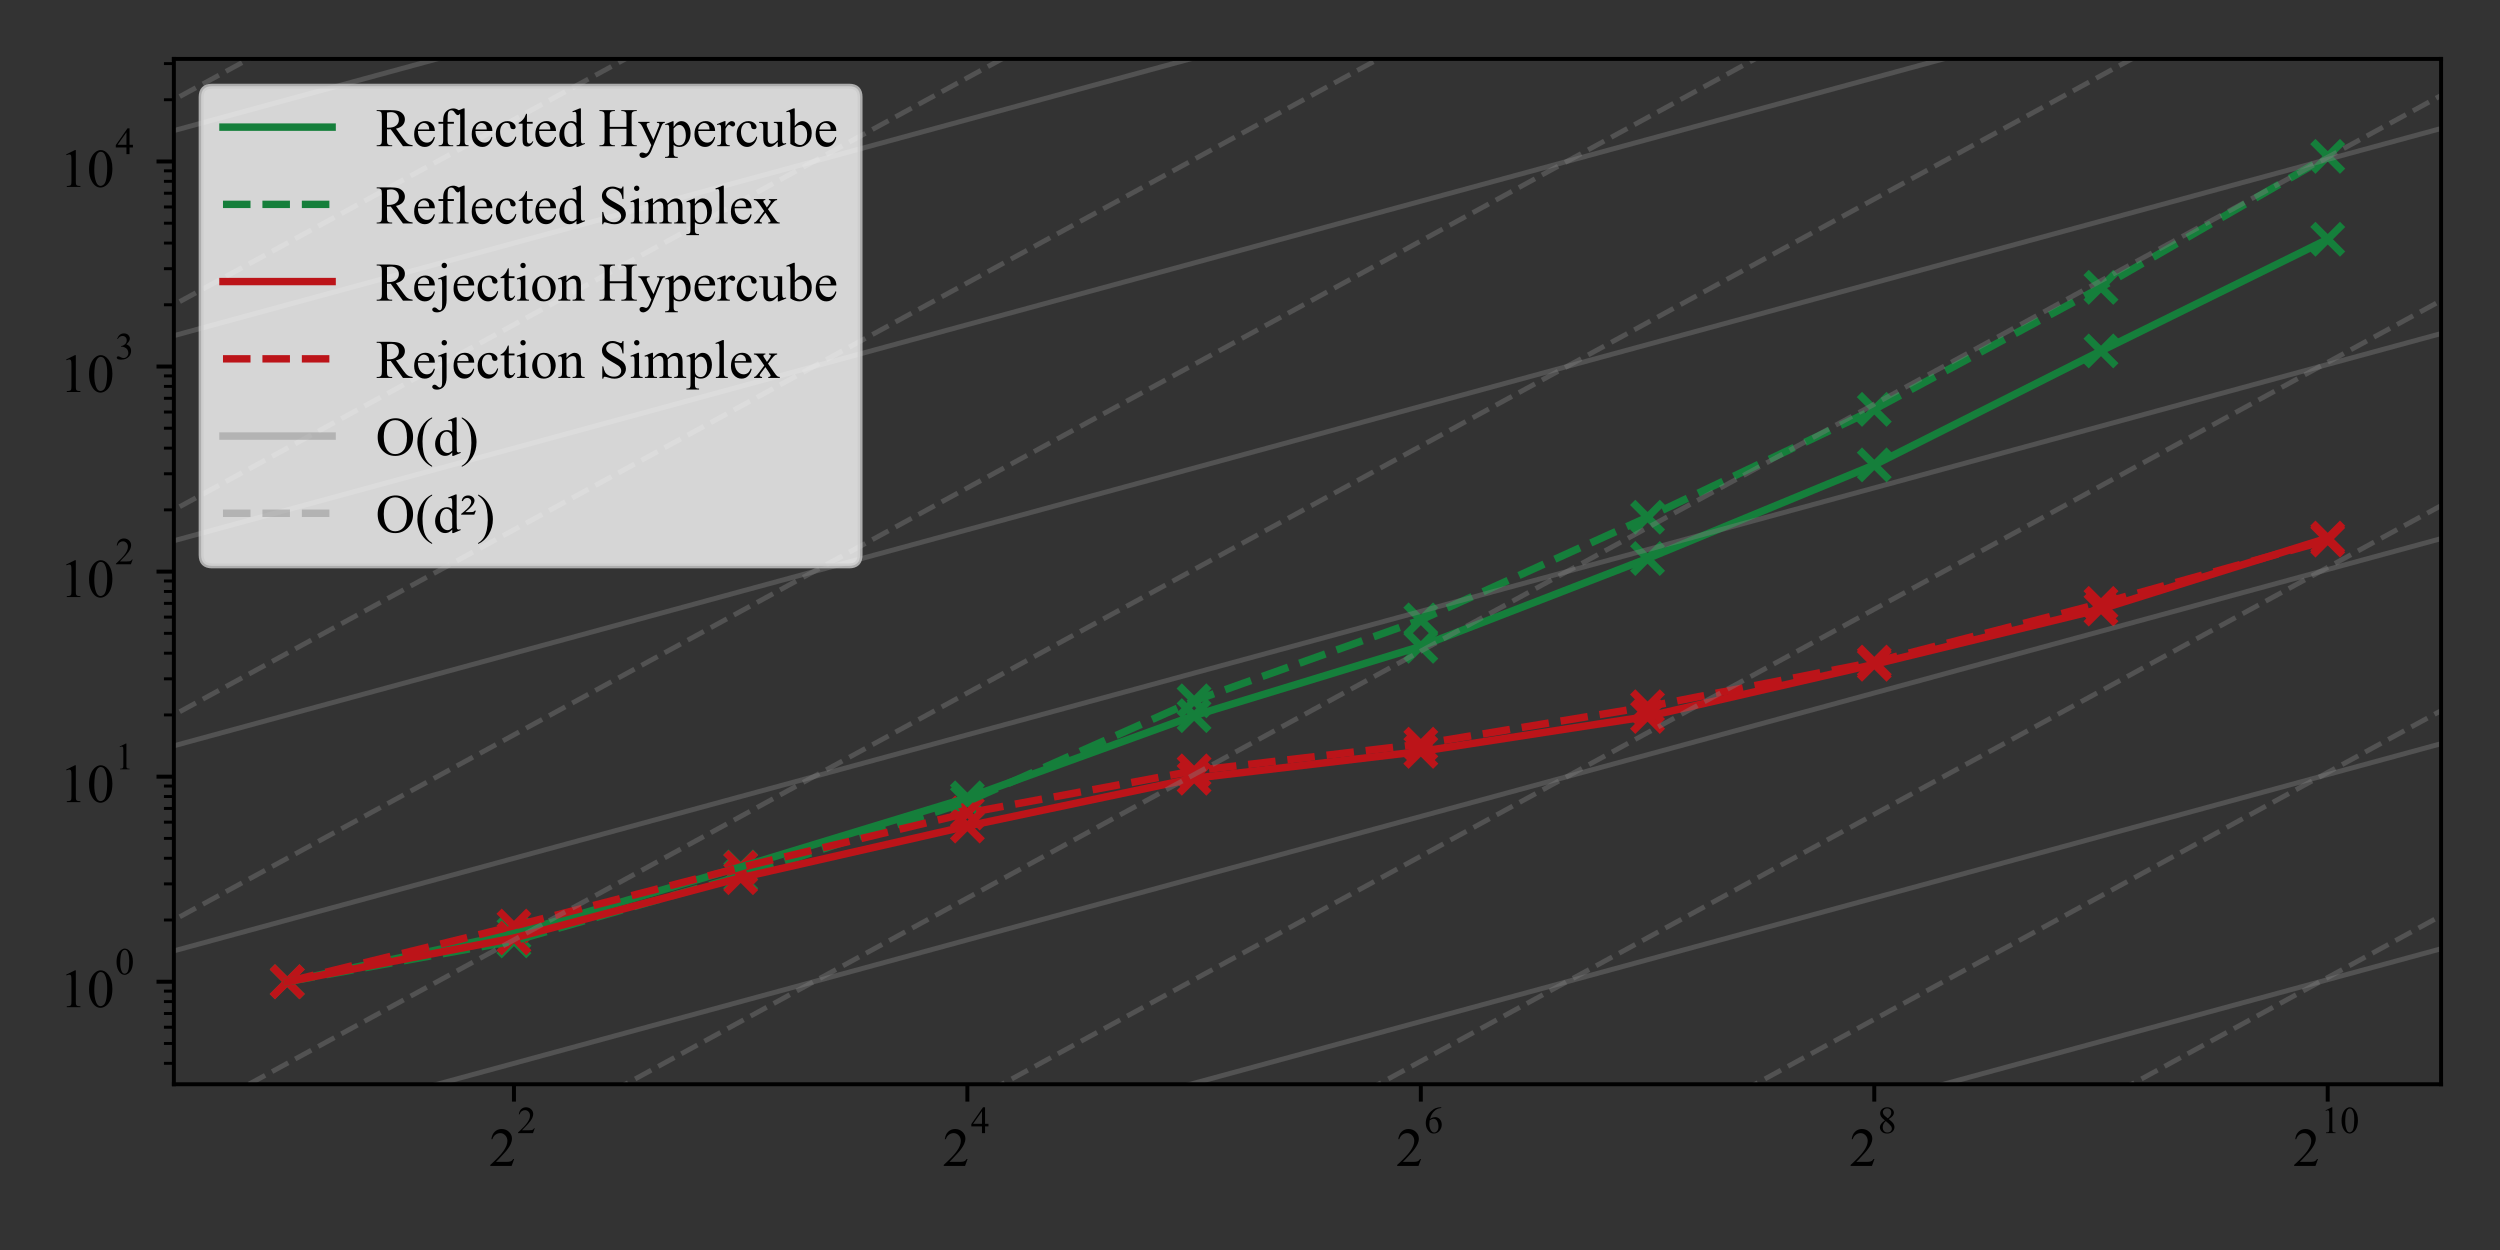 <?xml version="1.0" encoding="UTF-8"?>
<svg xmlns="http://www.w3.org/2000/svg" xmlns:xlink="http://www.w3.org/1999/xlink" width="504pt" height="252pt" viewBox="0 0 504 252" version="1.1">
<rect x="0" y="0" width="504" height="252" fill="#333333" stroke="none"/>
<defs>
<g>
<symbol overflow="visible" id="glyph0-0">
<path style="stroke:none;" d="M 5.039 -1.398 L 4.531 0 L 0.23 0 L 0.23 -0.199 C 1.496 -1.344 2.387 -2.289 2.902 -3.023 C 3.41 -3.75 3.676 -4.422 3.676 -5.027 C 3.676 -5.488 3.531 -5.863 3.246 -6.16 C 2.961 -6.457 2.629 -6.609 2.242 -6.609 C 1.883 -6.609 1.562 -6.5 1.277 -6.293 C 0.988 -6.082 0.781 -5.773 0.648 -5.379 L 0.449 -5.379 C 0.539 -6.039 0.758 -6.547 1.133 -6.898 C 1.508 -7.25 1.969 -7.438 2.52 -7.438 C 3.113 -7.438 3.609 -7.238 4.004 -6.863 C 4.398 -6.48 4.598 -6.027 4.598 -5.523 C 4.598 -5.148 4.512 -4.785 4.344 -4.41 C 4.07 -3.828 3.641 -3.211 3.047 -2.574 C 2.156 -1.594 1.594 -1.012 1.375 -0.812 L 3.277 -0.812 C 3.664 -0.812 3.938 -0.824 4.094 -0.859 C 4.246 -0.879 4.391 -0.934 4.52 -1.023 C 4.641 -1.109 4.754 -1.23 4.84 -1.398 Z M 5.039 -1.398 "/>
</symbol>
<symbol overflow="visible" id="glyph0-1">
<path style="stroke:none;" d="M 1.285 -6.566 L 3.059 -7.438 L 3.234 -7.438 L 3.234 -1.285 C 3.234 -0.867 3.246 -0.617 3.289 -0.516 C 3.32 -0.418 3.387 -0.34 3.496 -0.285 C 3.609 -0.23 3.828 -0.199 4.156 -0.199 L 4.156 0 L 1.418 0 L 1.418 -0.199 C 1.762 -0.199 1.98 -0.23 2.078 -0.285 C 2.18 -0.328 2.242 -0.406 2.289 -0.496 C 2.332 -0.582 2.355 -0.848 2.355 -1.285 L 2.355 -5.215 C 2.355 -5.742 2.332 -6.082 2.301 -6.238 C 2.277 -6.348 2.234 -6.434 2.168 -6.488 C 2.102 -6.535 2.012 -6.566 1.926 -6.566 C 1.793 -6.566 1.605 -6.512 1.375 -6.402 Z M 1.285 -6.566 "/>
</symbol>
<symbol overflow="visible" id="glyph0-2">
<path style="stroke:none;" d="M 0.395 -3.598 C 0.395 -4.422 0.516 -5.137 0.77 -5.742 C 1.012 -6.336 1.352 -6.785 1.77 -7.086 C 2.09 -7.316 2.422 -7.438 2.773 -7.438 C 3.32 -7.438 3.828 -7.148 4.277 -6.578 C 4.828 -5.875 5.105 -4.918 5.105 -3.707 C 5.105 -2.859 4.984 -2.145 4.742 -1.551 C 4.5 -0.957 4.18 -0.539 3.805 -0.273 C 3.434 -0.012 3.07 0.121 2.719 0.121 C 2.012 0.121 1.441 -0.285 0.98 -1.102 C 0.582 -1.781 0.395 -2.617 0.395 -3.598 Z M 1.453 -3.465 C 1.453 -2.453 1.574 -1.641 1.824 -1.012 C 2.023 -0.473 2.32 -0.211 2.738 -0.211 C 2.926 -0.211 3.125 -0.285 3.332 -0.461 C 3.543 -0.637 3.695 -0.926 3.805 -1.344 C 3.973 -1.957 4.059 -2.828 4.059 -3.949 C 4.059 -4.773 3.973 -5.469 3.797 -6.027 C 3.664 -6.434 3.496 -6.723 3.301 -6.898 C 3.145 -7.02 2.969 -7.086 2.762 -7.086 C 2.52 -7.086 2.301 -6.973 2.113 -6.754 C 1.848 -6.445 1.672 -5.984 1.586 -5.348 C 1.496 -4.707 1.453 -4.082 1.453 -3.465 Z M 1.453 -3.465 "/>
</symbol>
<symbol overflow="visible" id="glyph0-3">
<path style="stroke:none;" d="M 7.438 0 L 5.488 0 L 3.023 -3.41 C 2.84 -3.398 2.684 -3.398 2.574 -3.398 C 2.531 -3.398 2.477 -3.398 2.422 -3.398 C 2.363 -3.398 2.309 -3.398 2.266 -3.41 L 2.266 -1.285 C 2.266 -0.824 2.309 -0.551 2.41 -0.441 C 2.539 -0.273 2.75 -0.199 3.023 -0.199 L 3.312 -0.199 L 3.312 0 L 0.188 0 L 0.188 -0.199 L 0.461 -0.199 C 0.77 -0.199 0.988 -0.297 1.121 -0.496 C 1.188 -0.605 1.23 -0.867 1.23 -1.285 L 1.23 -5.996 C 1.23 -6.445 1.176 -6.73 1.09 -6.852 C 0.945 -7.008 0.738 -7.086 0.461 -7.086 L 0.188 -7.086 L 0.188 -7.281 L 2.84 -7.281 C 3.609 -7.281 4.18 -7.215 4.555 -7.105 C 4.918 -6.996 5.227 -6.785 5.488 -6.488 C 5.742 -6.184 5.875 -5.828 5.875 -5.41 C 5.875 -4.961 5.719 -4.574 5.434 -4.246 C 5.137 -3.914 4.688 -3.676 4.082 -3.543 L 5.578 -1.453 C 5.918 -0.969 6.215 -0.648 6.469 -0.496 C 6.711 -0.34 7.039 -0.242 7.438 -0.199 Z M 2.266 -3.738 C 2.332 -3.738 2.387 -3.738 2.441 -3.738 C 2.484 -3.738 2.531 -3.738 2.562 -3.738 C 3.258 -3.738 3.785 -3.883 4.137 -4.191 C 4.488 -4.488 4.664 -4.871 4.664 -5.336 C 4.664 -5.785 4.52 -6.16 4.234 -6.445 C 3.949 -6.73 3.562 -6.875 3.102 -6.875 C 2.895 -6.875 2.617 -6.844 2.266 -6.777 Z M 2.266 -3.738 "/>
</symbol>
<symbol overflow="visible" id="glyph0-4">
<path style="stroke:none;" d="M 1.164 -3.07 C 1.164 -2.332 1.344 -1.762 1.703 -1.344 C 2.059 -0.926 2.484 -0.727 2.969 -0.727 C 3.277 -0.727 3.555 -0.812 3.797 -0.988 C 4.035 -1.164 4.234 -1.465 4.398 -1.902 L 4.574 -1.793 C 4.488 -1.297 4.27 -0.848 3.914 -0.449 C 3.555 -0.055 3.102 0.145 2.551 0.145 C 1.957 0.145 1.453 -0.078 1.035 -0.539 C 0.617 -1 0.406 -1.617 0.406 -2.398 C 0.406 -3.234 0.617 -3.895 1.055 -4.367 C 1.484 -4.828 2.023 -5.07 2.684 -5.07 C 3.234 -5.07 3.684 -4.883 4.035 -4.52 C 4.391 -4.156 4.574 -3.676 4.574 -3.07 Z M 1.164 -3.379 L 3.441 -3.379 C 3.422 -3.684 3.387 -3.914 3.332 -4.047 C 3.246 -4.246 3.113 -4.398 2.938 -4.512 C 2.762 -4.621 2.574 -4.688 2.375 -4.688 C 2.078 -4.688 1.816 -4.566 1.586 -4.336 C 1.344 -4.102 1.211 -3.785 1.164 -3.379 Z M 1.164 -3.379 "/>
</symbol>
<symbol overflow="visible" id="glyph0-5">
<path style="stroke:none;" d="M 2.266 -4.531 L 2.266 -1.297 C 2.266 -0.836 2.309 -0.551 2.422 -0.43 C 2.551 -0.273 2.727 -0.199 2.949 -0.199 L 3.398 -0.199 L 3.398 0 L 0.461 0 L 0.461 -0.199 L 0.684 -0.199 C 0.812 -0.199 0.945 -0.23 1.066 -0.297 C 1.176 -0.363 1.266 -0.461 1.309 -0.582 C 1.352 -0.703 1.375 -0.945 1.375 -1.297 L 1.375 -4.531 L 0.43 -4.531 L 0.43 -4.918 L 1.375 -4.918 L 1.375 -5.246 C 1.375 -5.73 1.453 -6.137 1.605 -6.48 C 1.762 -6.82 2.004 -7.094 2.332 -7.305 C 2.66 -7.512 3.023 -7.621 3.434 -7.621 C 3.805 -7.621 4.148 -7.504 4.465 -7.262 C 4.676 -7.094 4.785 -6.918 4.785 -6.723 C 4.785 -6.609 4.73 -6.5 4.641 -6.414 C 4.543 -6.312 4.445 -6.27 4.344 -6.27 C 4.258 -6.27 4.156 -6.293 4.07 -6.359 C 3.98 -6.414 3.871 -6.547 3.738 -6.742 C 3.609 -6.941 3.488 -7.074 3.379 -7.141 C 3.266 -7.203 3.137 -7.238 3.004 -7.238 C 2.84 -7.238 2.695 -7.195 2.586 -7.105 C 2.477 -7.02 2.387 -6.875 2.344 -6.699 C 2.289 -6.512 2.266 -6.039 2.266 -5.27 L 2.266 -4.918 L 3.531 -4.918 L 3.531 -4.531 Z M 2.266 -4.531 "/>
</symbol>
<symbol overflow="visible" id="glyph0-6">
<path style="stroke:none;" d="M 2.035 -7.633 L 2.035 -1.109 C 2.035 -0.805 2.059 -0.594 2.102 -0.496 C 2.145 -0.395 2.211 -0.32 2.309 -0.273 C 2.398 -0.219 2.574 -0.199 2.828 -0.199 L 2.828 0 L 0.418 0 L 0.418 -0.199 C 0.637 -0.199 0.793 -0.219 0.879 -0.266 C 0.957 -0.309 1.023 -0.387 1.066 -0.496 C 1.109 -0.605 1.145 -0.805 1.145 -1.109 L 1.145 -5.578 C 1.145 -6.129 1.121 -6.469 1.102 -6.602 C 1.078 -6.73 1.035 -6.82 0.98 -6.863 C 0.926 -6.906 0.859 -6.93 0.77 -6.93 C 0.684 -6.93 0.562 -6.898 0.418 -6.852 L 0.328 -7.039 L 1.793 -7.633 Z M 2.035 -7.633 "/>
</symbol>
<symbol overflow="visible" id="glyph0-7">
<path style="stroke:none;" d="M 4.52 -1.871 C 4.391 -1.223 4.125 -0.727 3.738 -0.375 C 3.355 -0.023 2.926 0.145 2.465 0.145 C 1.891 0.145 1.406 -0.09 0.988 -0.551 C 0.57 -1.012 0.375 -1.648 0.375 -2.453 C 0.375 -3.223 0.605 -3.852 1.066 -4.336 C 1.527 -4.816 2.078 -5.059 2.727 -5.059 C 3.199 -5.059 3.598 -4.93 3.906 -4.676 C 4.215 -4.422 4.379 -4.156 4.379 -3.883 C 4.379 -3.738 4.336 -3.629 4.246 -3.555 C 4.156 -3.465 4.035 -3.434 3.883 -3.434 C 3.664 -3.434 3.508 -3.496 3.41 -3.629 C 3.344 -3.695 3.301 -3.84 3.277 -4.059 C 3.258 -4.27 3.191 -4.434 3.07 -4.543 C 2.938 -4.652 2.762 -4.707 2.539 -4.707 C 2.188 -4.707 1.902 -4.574 1.684 -4.312 C 1.387 -3.961 1.242 -3.488 1.242 -2.914 C 1.242 -2.32 1.387 -1.805 1.672 -1.363 C 1.957 -0.914 2.355 -0.691 2.848 -0.691 C 3.199 -0.691 3.508 -0.805 3.797 -1.047 C 3.992 -1.211 4.18 -1.508 4.367 -1.945 Z M 4.52 -1.871 "/>
</symbol>
<symbol overflow="visible" id="glyph0-8">
<path style="stroke:none;" d="M 1.77 -6.535 L 1.77 -4.918 L 2.926 -4.918 L 2.926 -4.543 L 1.77 -4.543 L 1.77 -1.352 C 1.77 -1.035 1.816 -0.812 1.902 -0.703 C 1.992 -0.594 2.113 -0.539 2.266 -0.539 C 2.375 -0.539 2.496 -0.57 2.605 -0.648 C 2.719 -0.715 2.793 -0.824 2.859 -0.98 L 3.07 -0.98 C 2.938 -0.629 2.762 -0.363 2.539 -0.188 C 2.309 -0.012 2.078 0.066 1.836 0.066 C 1.66 0.066 1.496 0.023 1.344 -0.066 C 1.188 -0.152 1.066 -0.273 1 -0.449 C 0.926 -0.617 0.891 -0.879 0.891 -1.23 L 0.891 -4.543 L 0.109 -4.543 L 0.109 -4.719 C 0.309 -4.797 0.508 -4.93 0.715 -5.113 C 0.914 -5.301 1.102 -5.523 1.266 -5.785 C 1.344 -5.918 1.453 -6.172 1.605 -6.535 Z M 1.77 -6.535 "/>
</symbol>
<symbol overflow="visible" id="glyph0-9">
<path style="stroke:none;" d="M 3.816 -0.551 C 3.574 -0.297 3.332 -0.121 3.113 -0.012 C 2.883 0.09 2.641 0.145 2.375 0.145 C 1.836 0.145 1.363 -0.078 0.969 -0.527 C 0.562 -0.969 0.363 -1.551 0.363 -2.254 C 0.363 -2.961 0.582 -3.598 1.023 -4.191 C 1.465 -4.773 2.047 -5.07 2.75 -5.07 C 3.18 -5.07 3.531 -4.93 3.816 -4.652 L 3.816 -5.566 C 3.816 -6.129 3.797 -6.469 3.773 -6.602 C 3.75 -6.73 3.707 -6.82 3.652 -6.863 C 3.586 -6.906 3.52 -6.93 3.441 -6.93 C 3.344 -6.93 3.223 -6.898 3.07 -6.852 L 2.992 -7.039 L 4.465 -7.633 L 4.707 -7.633 L 4.707 -1.945 C 4.707 -1.375 4.719 -1.023 4.742 -0.891 C 4.762 -0.758 4.809 -0.672 4.871 -0.629 C 4.93 -0.57 4.992 -0.551 5.082 -0.551 C 5.172 -0.551 5.301 -0.582 5.469 -0.648 L 5.523 -0.461 L 4.07 0.145 L 3.816 0.145 Z M 3.816 -0.926 L 3.816 -3.465 C 3.797 -3.707 3.73 -3.926 3.617 -4.125 C 3.508 -4.324 3.379 -4.477 3.199 -4.586 C 3.023 -4.688 2.848 -4.742 2.684 -4.742 C 2.363 -4.742 2.078 -4.598 1.836 -4.312 C 1.508 -3.938 1.352 -3.387 1.352 -2.684 C 1.352 -1.957 1.508 -1.398 1.816 -1.012 C 2.121 -0.629 2.477 -0.441 2.871 -0.441 C 3.199 -0.441 3.508 -0.594 3.816 -0.926 Z M 3.816 -0.926 "/>
</symbol>
<symbol overflow="visible" id="glyph0-10">
<path style="stroke:none;" d=""/>
</symbol>
<symbol overflow="visible" id="glyph0-11">
<path style="stroke:none;" d="M 2.266 -3.906 L 5.645 -3.906 L 5.645 -5.984 C 5.645 -6.359 5.621 -6.602 5.578 -6.723 C 5.531 -6.809 5.457 -6.887 5.348 -6.953 C 5.191 -7.039 5.027 -7.086 4.863 -7.086 L 4.598 -7.086 L 4.598 -7.281 L 7.723 -7.281 L 7.723 -7.086 L 7.457 -7.086 C 7.281 -7.086 7.129 -7.039 6.973 -6.965 C 6.852 -6.898 6.777 -6.809 6.73 -6.699 C 6.688 -6.578 6.676 -6.336 6.676 -5.984 L 6.676 -1.285 C 6.676 -0.914 6.699 -0.672 6.742 -0.562 C 6.777 -0.473 6.852 -0.395 6.965 -0.328 C 7.117 -0.242 7.281 -0.199 7.457 -0.199 L 7.723 -0.199 L 7.723 0 L 4.598 0 L 4.598 -0.199 L 4.863 -0.199 C 5.148 -0.199 5.367 -0.285 5.512 -0.461 C 5.598 -0.57 5.645 -0.848 5.645 -1.285 L 5.645 -3.508 L 2.266 -3.508 L 2.266 -1.285 C 2.266 -0.914 2.289 -0.672 2.332 -0.562 C 2.363 -0.473 2.441 -0.395 2.551 -0.328 C 2.707 -0.242 2.871 -0.199 3.047 -0.199 L 3.312 -0.199 L 3.312 0 L 0.188 0 L 0.188 -0.199 L 0.449 -0.199 C 0.746 -0.199 0.969 -0.285 1.102 -0.461 C 1.188 -0.57 1.23 -0.848 1.23 -1.285 L 1.23 -5.984 C 1.23 -6.359 1.199 -6.602 1.156 -6.723 C 1.121 -6.809 1.047 -6.887 0.934 -6.953 C 0.781 -7.039 0.617 -7.086 0.449 -7.086 L 0.188 -7.086 L 0.188 -7.281 L 3.312 -7.281 L 3.312 -7.086 L 3.047 -7.086 C 2.871 -7.086 2.707 -7.039 2.551 -6.965 C 2.441 -6.898 2.363 -6.809 2.32 -6.699 C 2.277 -6.578 2.266 -6.336 2.266 -5.984 Z M 2.266 -3.906 "/>
</symbol>
<symbol overflow="visible" id="glyph0-12">
<path style="stroke:none;" d="M 0.066 -4.918 L 2.355 -4.918 L 2.355 -4.719 L 2.242 -4.719 C 2.078 -4.719 1.957 -4.676 1.883 -4.609 C 1.793 -4.543 1.762 -4.453 1.762 -4.355 C 1.762 -4.215 1.816 -4.016 1.938 -3.773 L 3.137 -1.297 L 4.234 -4.016 C 4.301 -4.156 4.336 -4.301 4.336 -4.445 C 4.336 -4.512 4.312 -4.555 4.289 -4.586 C 4.258 -4.633 4.215 -4.664 4.156 -4.688 C 4.094 -4.707 3.992 -4.719 3.84 -4.719 L 3.84 -4.918 L 5.434 -4.918 L 5.434 -4.719 C 5.301 -4.695 5.191 -4.676 5.125 -4.633 C 5.059 -4.586 4.984 -4.512 4.895 -4.391 C 4.852 -4.344 4.797 -4.203 4.707 -3.98 L 2.707 0.914 C 2.508 1.387 2.254 1.75 1.945 1.992 C 1.629 2.234 1.332 2.363 1.047 2.363 C 0.824 2.363 0.648 2.301 0.516 2.18 C 0.387 2.059 0.32 1.914 0.32 1.762 C 0.32 1.605 0.363 1.484 0.461 1.398 C 0.562 1.309 0.691 1.266 0.867 1.266 C 0.98 1.266 1.145 1.297 1.352 1.375 C 1.496 1.43 1.586 1.465 1.617 1.465 C 1.727 1.465 1.836 1.406 1.969 1.297 C 2.102 1.188 2.223 0.969 2.355 0.648 L 2.707 -0.199 L 0.934 -3.906 C 0.879 -4.016 0.793 -4.148 0.684 -4.324 C 0.594 -4.445 0.516 -4.531 0.461 -4.574 C 0.375 -4.621 0.242 -4.676 0.066 -4.719 Z M 0.066 -4.918 "/>
</symbol>
<symbol overflow="visible" id="glyph0-13">
<path style="stroke:none;" d="M 0 -4.434 L 1.508 -5.039 L 1.703 -5.039 L 1.703 -3.895 C 1.957 -4.324 2.211 -4.621 2.477 -4.797 C 2.727 -4.973 2.992 -5.059 3.277 -5.059 C 3.773 -5.059 4.191 -4.863 4.52 -4.488 C 4.918 -4.004 5.125 -3.387 5.125 -2.641 C 5.125 -1.781 4.871 -1.078 4.391 -0.527 C 3.992 -0.078 3.488 0.145 2.883 0.145 C 2.617 0.145 2.387 0.098 2.188 0.023 C 2.047 -0.023 1.883 -0.121 1.703 -0.285 L 1.703 1.199 C 1.703 1.527 1.727 1.75 1.77 1.836 C 1.816 1.926 1.883 2.004 1.98 2.059 C 2.078 2.113 2.266 2.145 2.539 2.145 L 2.539 2.344 L -0.023 2.344 L -0.023 2.145 L 0.098 2.145 C 0.297 2.145 0.461 2.102 0.605 2.035 C 0.672 1.992 0.715 1.926 0.758 1.836 C 0.793 1.75 0.812 1.52 0.812 1.164 L 0.812 -3.465 C 0.812 -3.785 0.793 -3.98 0.77 -4.07 C 0.738 -4.156 0.691 -4.223 0.629 -4.27 C 0.562 -4.312 0.484 -4.336 0.387 -4.336 C 0.297 -4.336 0.188 -4.301 0.055 -4.258 Z M 1.703 -3.574 L 1.703 -1.738 C 1.703 -1.344 1.715 -1.078 1.762 -0.957 C 1.805 -0.746 1.926 -0.562 2.121 -0.406 C 2.32 -0.254 2.562 -0.176 2.859 -0.176 C 3.211 -0.176 3.508 -0.309 3.73 -0.594 C 4.016 -0.957 4.168 -1.473 4.168 -2.133 C 4.168 -2.883 4.004 -3.453 3.676 -3.871 C 3.441 -4.148 3.168 -4.289 2.859 -4.289 C 2.684 -4.289 2.508 -4.246 2.344 -4.156 C 2.211 -4.094 2.004 -3.895 1.703 -3.574 Z M 1.703 -3.574 "/>
</symbol>
<symbol overflow="visible" id="glyph0-14">
<path style="stroke:none;" d="M 1.781 -5.059 L 1.781 -3.961 C 2.188 -4.688 2.605 -5.059 3.047 -5.059 C 3.246 -5.059 3.398 -4.992 3.531 -4.883 C 3.664 -4.762 3.73 -4.621 3.73 -4.465 C 3.73 -4.324 3.676 -4.203 3.586 -4.113 C 3.496 -4.016 3.387 -3.973 3.258 -3.973 C 3.125 -3.973 2.992 -4.027 2.84 -4.156 C 2.684 -4.277 2.562 -4.344 2.496 -4.344 C 2.43 -4.344 2.355 -4.301 2.289 -4.234 C 2.121 -4.082 1.957 -3.84 1.781 -3.508 L 1.781 -1.145 C 1.781 -0.867 1.816 -0.66 1.883 -0.527 C 1.926 -0.43 2.012 -0.352 2.133 -0.285 C 2.242 -0.219 2.422 -0.199 2.641 -0.199 L 2.641 0 L 0.121 0 L 0.121 -0.199 C 0.363 -0.199 0.551 -0.23 0.684 -0.309 C 0.77 -0.363 0.824 -0.449 0.867 -0.582 C 0.891 -0.648 0.902 -0.824 0.902 -1.109 L 0.902 -3.016 C 0.902 -3.586 0.879 -3.926 0.859 -4.035 C 0.836 -4.148 0.793 -4.223 0.727 -4.277 C 0.66 -4.324 0.582 -4.355 0.496 -4.355 C 0.387 -4.355 0.254 -4.324 0.121 -4.27 L 0.066 -4.465 L 1.562 -5.059 Z M 1.781 -5.059 "/>
</symbol>
<symbol overflow="visible" id="glyph0-15">
<path style="stroke:none;" d="M 4.652 -4.918 L 4.652 -1.938 C 4.652 -1.363 4.664 -1.023 4.695 -0.891 C 4.719 -0.758 4.762 -0.672 4.828 -0.629 C 4.883 -0.57 4.949 -0.551 5.039 -0.551 C 5.148 -0.551 5.27 -0.582 5.41 -0.648 L 5.488 -0.461 L 4.016 0.145 L 3.773 0.145 L 3.773 -0.891 C 3.344 -0.43 3.023 -0.145 2.805 -0.031 C 2.586 0.078 2.344 0.145 2.102 0.145 C 1.816 0.145 1.574 0.066 1.375 -0.09 C 1.176 -0.242 1.035 -0.449 0.957 -0.703 C 0.879 -0.945 0.848 -1.309 0.848 -1.77 L 0.848 -3.961 C 0.848 -4.191 0.812 -4.355 0.77 -4.445 C 0.715 -4.531 0.637 -4.609 0.539 -4.652 C 0.441 -4.695 0.266 -4.719 0.012 -4.719 L 0.012 -4.918 L 1.738 -4.918 L 1.738 -1.629 C 1.738 -1.164 1.816 -0.859 1.969 -0.715 C 2.121 -0.57 2.32 -0.508 2.551 -0.508 C 2.707 -0.508 2.871 -0.551 3.07 -0.648 C 3.266 -0.746 3.496 -0.934 3.773 -1.211 L 3.773 -3.992 C 3.773 -4.27 3.719 -4.453 3.617 -4.555 C 3.508 -4.652 3.301 -4.707 2.98 -4.719 L 2.98 -4.918 Z M 4.652 -4.918 "/>
</symbol>
<symbol overflow="visible" id="glyph0-16">
<path style="stroke:none;" d="M 1.695 -4.07 C 2.168 -4.73 2.684 -5.059 3.234 -5.059 C 3.738 -5.059 4.18 -4.84 4.555 -4.41 C 4.93 -3.98 5.113 -3.398 5.113 -2.652 C 5.113 -1.77 4.816 -1.066 4.246 -0.539 C 3.738 -0.078 3.191 0.145 2.586 0.145 C 2.301 0.145 2.004 0.09 1.703 -0.012 C 1.406 -0.109 1.109 -0.266 0.805 -0.473 L 0.805 -5.566 C 0.805 -6.129 0.781 -6.469 0.758 -6.602 C 0.738 -6.73 0.691 -6.82 0.637 -6.863 C 0.57 -6.906 0.508 -6.93 0.43 -6.93 C 0.32 -6.93 0.199 -6.898 0.043 -6.852 L -0.012 -7.039 L 1.453 -7.633 L 1.695 -7.633 Z M 1.695 -3.73 L 1.695 -0.781 C 1.871 -0.605 2.059 -0.461 2.254 -0.375 C 2.453 -0.285 2.652 -0.242 2.859 -0.242 C 3.18 -0.242 3.477 -0.418 3.762 -0.781 C 4.047 -1.133 4.191 -1.66 4.191 -2.344 C 4.191 -2.969 4.047 -3.453 3.762 -3.797 C 3.477 -4.125 3.156 -4.301 2.805 -4.301 C 2.605 -4.301 2.422 -4.246 2.242 -4.156 C 2.09 -4.082 1.914 -3.938 1.695 -3.73 Z M 1.695 -3.73 "/>
</symbol>
<symbol overflow="visible" id="glyph0-17">
<path style="stroke:none;" d="M 5.039 -7.445 L 5.039 -4.93 L 4.84 -4.93 C 4.773 -5.41 4.664 -5.797 4.5 -6.082 C 4.324 -6.367 4.094 -6.59 3.785 -6.766 C 3.477 -6.93 3.156 -7.02 2.828 -7.02 C 2.453 -7.02 2.145 -6.898 1.902 -6.676 C 1.66 -6.445 1.539 -6.191 1.539 -5.906 C 1.539 -5.676 1.617 -5.469 1.77 -5.289 C 1.992 -5.027 2.52 -4.664 3.355 -4.223 C 4.035 -3.852 4.5 -3.574 4.754 -3.379 C 4.992 -3.18 5.191 -2.949 5.324 -2.684 C 5.457 -2.422 5.523 -2.145 5.523 -1.859 C 5.523 -1.309 5.301 -0.836 4.883 -0.441 C 4.453 -0.043 3.906 0.152 3.234 0.152 C 3.016 0.152 2.816 0.133 2.641 0.109 C 2.531 0.09 2.301 0.023 1.945 -0.078 C 1.594 -0.188 1.363 -0.242 1.277 -0.242 C 1.188 -0.242 1.109 -0.211 1.066 -0.164 C 1.012 -0.109 0.98 0 0.957 0.152 L 0.758 0.152 L 0.758 -2.332 L 0.957 -2.332 C 1.047 -1.805 1.176 -1.418 1.332 -1.156 C 1.484 -0.891 1.727 -0.684 2.059 -0.508 C 2.375 -0.328 2.727 -0.254 3.125 -0.254 C 3.562 -0.254 3.914 -0.363 4.18 -0.605 C 4.445 -0.836 4.574 -1.109 4.574 -1.441 C 4.574 -1.617 4.52 -1.805 4.422 -1.992 C 4.324 -2.168 4.168 -2.344 3.961 -2.496 C 3.816 -2.605 3.434 -2.828 2.816 -3.18 C 2.188 -3.531 1.75 -3.805 1.484 -4.016 C 1.223 -4.223 1.023 -4.453 0.891 -4.707 C 0.758 -4.949 0.691 -5.227 0.691 -5.531 C 0.691 -6.051 0.891 -6.5 1.285 -6.875 C 1.684 -7.25 2.199 -7.445 2.816 -7.445 C 3.199 -7.445 3.609 -7.348 4.047 -7.16 C 4.246 -7.074 4.391 -7.027 4.477 -7.027 C 4.566 -7.027 4.633 -7.051 4.695 -7.105 C 4.762 -7.16 4.809 -7.27 4.84 -7.445 Z M 5.039 -7.445 "/>
</symbol>
<symbol overflow="visible" id="glyph0-18">
<path style="stroke:none;" d="M 1.594 -7.633 C 1.75 -7.633 1.871 -7.578 1.98 -7.48 C 2.078 -7.371 2.133 -7.25 2.133 -7.094 C 2.133 -6.941 2.078 -6.82 1.98 -6.711 C 1.871 -6.602 1.75 -6.547 1.594 -6.547 C 1.441 -6.547 1.32 -6.602 1.211 -6.711 C 1.102 -6.82 1.047 -6.941 1.047 -7.094 C 1.047 -7.25 1.09 -7.371 1.199 -7.48 C 1.309 -7.578 1.441 -7.633 1.594 -7.633 Z M 2.047 -5.059 L 2.047 -1.109 C 2.047 -0.805 2.066 -0.594 2.113 -0.496 C 2.156 -0.387 2.223 -0.309 2.309 -0.266 C 2.398 -0.219 2.551 -0.199 2.781 -0.199 L 2.781 0 L 0.395 0 L 0.395 -0.199 C 0.637 -0.199 0.793 -0.219 0.879 -0.266 C 0.957 -0.309 1.023 -0.387 1.066 -0.496 C 1.109 -0.605 1.145 -0.805 1.145 -1.109 L 1.145 -3.004 C 1.145 -3.531 1.121 -3.883 1.102 -4.047 C 1.078 -4.156 1.035 -4.234 0.98 -4.277 C 0.926 -4.324 0.848 -4.355 0.758 -4.355 C 0.66 -4.355 0.539 -4.324 0.395 -4.27 L 0.32 -4.465 L 1.805 -5.059 Z M 2.047 -5.059 "/>
</symbol>
<symbol overflow="visible" id="glyph0-19">
<path style="stroke:none;" d="M 1.805 -4.016 C 2.156 -4.367 2.375 -4.574 2.441 -4.633 C 2.598 -4.762 2.773 -4.871 2.961 -4.949 C 3.137 -5.016 3.32 -5.059 3.508 -5.059 C 3.816 -5.059 4.082 -4.973 4.301 -4.797 C 4.52 -4.621 4.676 -4.355 4.754 -4.016 C 5.113 -4.445 5.422 -4.73 5.688 -4.863 C 5.941 -4.992 6.203 -5.059 6.469 -5.059 C 6.73 -5.059 6.965 -4.992 7.16 -4.863 C 7.359 -4.73 7.523 -4.512 7.645 -4.203 C 7.723 -3.992 7.766 -3.664 7.766 -3.223 L 7.766 -1.109 C 7.766 -0.805 7.789 -0.582 7.832 -0.473 C 7.863 -0.395 7.93 -0.328 8.031 -0.273 C 8.129 -0.219 8.281 -0.199 8.504 -0.199 L 8.504 0 L 6.082 0 L 6.082 -0.199 L 6.184 -0.199 C 6.391 -0.199 6.555 -0.23 6.676 -0.32 C 6.754 -0.375 6.809 -0.461 6.852 -0.594 C 6.863 -0.648 6.875 -0.824 6.875 -1.109 L 6.875 -3.223 C 6.875 -3.617 6.82 -3.906 6.73 -4.082 C 6.59 -4.301 6.367 -4.422 6.062 -4.422 C 5.863 -4.422 5.676 -4.367 5.488 -4.277 C 5.289 -4.18 5.059 -4.004 4.797 -3.75 L 4.785 -3.684 L 4.797 -3.453 L 4.797 -1.109 C 4.797 -0.77 4.809 -0.562 4.852 -0.484 C 4.883 -0.395 4.949 -0.328 5.059 -0.273 C 5.16 -0.219 5.336 -0.199 5.59 -0.199 L 5.59 0 L 3.102 0 L 3.102 -0.199 C 3.367 -0.199 3.555 -0.219 3.664 -0.285 C 3.762 -0.352 3.84 -0.449 3.883 -0.582 C 3.895 -0.637 3.906 -0.812 3.906 -1.109 L 3.906 -3.223 C 3.906 -3.617 3.84 -3.914 3.73 -4.094 C 3.562 -4.312 3.344 -4.434 3.07 -4.434 C 2.871 -4.434 2.672 -4.379 2.496 -4.277 C 2.188 -4.125 1.957 -3.949 1.805 -3.75 L 1.805 -1.109 C 1.805 -0.781 1.824 -0.57 1.871 -0.484 C 1.914 -0.387 1.98 -0.309 2.066 -0.266 C 2.156 -0.219 2.332 -0.199 2.605 -0.199 L 2.605 0 L 0.176 0 L 0.176 -0.199 C 0.395 -0.199 0.551 -0.219 0.637 -0.266 C 0.727 -0.309 0.805 -0.387 0.848 -0.496 C 0.891 -0.605 0.914 -0.805 0.914 -1.109 L 0.914 -2.992 C 0.914 -3.531 0.891 -3.883 0.867 -4.035 C 0.848 -4.148 0.805 -4.234 0.746 -4.277 C 0.691 -4.324 0.617 -4.355 0.527 -4.355 C 0.43 -4.355 0.309 -4.324 0.176 -4.27 L 0.09 -4.465 L 1.574 -5.059 L 1.805 -5.059 Z M 1.805 -4.016 "/>
</symbol>
<symbol overflow="visible" id="glyph0-20">
<path style="stroke:none;" d="M 0.145 -4.918 L 2.465 -4.918 L 2.465 -4.719 C 2.309 -4.719 2.211 -4.688 2.156 -4.641 C 2.09 -4.598 2.066 -4.531 2.066 -4.445 C 2.066 -4.355 2.121 -4.223 2.254 -4.047 C 2.289 -3.98 2.344 -3.895 2.43 -3.785 L 2.773 -3.223 L 3.18 -3.785 C 3.434 -4.137 3.562 -4.355 3.562 -4.453 C 3.562 -4.52 3.531 -4.586 3.477 -4.641 C 3.41 -4.688 3.312 -4.719 3.18 -4.719 L 3.18 -4.918 L 4.84 -4.918 L 4.84 -4.719 C 4.664 -4.707 4.52 -4.664 4.391 -4.574 C 4.215 -4.445 3.973 -4.18 3.664 -3.785 L 2.992 -2.883 L 4.223 -1.121 C 4.52 -0.684 4.73 -0.43 4.863 -0.34 C 4.992 -0.254 5.16 -0.199 5.367 -0.199 L 5.367 0 L 3.047 0 L 3.047 -0.199 C 3.199 -0.199 3.332 -0.23 3.422 -0.297 C 3.488 -0.34 3.52 -0.406 3.52 -0.496 C 3.52 -0.582 3.398 -0.793 3.18 -1.121 L 2.465 -2.18 L 1.672 -1.121 C 1.43 -0.793 1.309 -0.605 1.309 -0.539 C 1.309 -0.449 1.344 -0.375 1.43 -0.309 C 1.508 -0.242 1.629 -0.199 1.793 -0.199 L 1.793 0 L 0.188 0 L 0.188 -0.199 C 0.309 -0.211 0.418 -0.254 0.516 -0.328 C 0.648 -0.43 0.879 -0.691 1.211 -1.121 L 2.242 -2.496 L 1.309 -3.852 C 1.047 -4.223 0.836 -4.465 0.691 -4.566 C 0.539 -4.664 0.363 -4.719 0.145 -4.719 Z M 0.145 -4.918 "/>
</symbol>
<symbol overflow="visible" id="glyph0-21">
<path style="stroke:none;" d="M 1.594 -7.645 C 1.75 -7.645 1.871 -7.59 1.98 -7.48 C 2.09 -7.371 2.145 -7.25 2.145 -7.094 C 2.145 -6.941 2.09 -6.809 1.98 -6.699 C 1.871 -6.59 1.75 -6.547 1.594 -6.547 C 1.441 -6.547 1.309 -6.59 1.199 -6.699 C 1.09 -6.809 1.047 -6.941 1.047 -7.094 C 1.047 -7.25 1.09 -7.371 1.199 -7.48 C 1.309 -7.59 1.441 -7.645 1.594 -7.645 Z M 2.059 -5.059 L 2.059 -0.109 C 2.059 0.715 1.871 1.332 1.52 1.75 C 1.156 2.156 0.691 2.363 0.121 2.363 C -0.199 2.363 -0.441 2.301 -0.594 2.188 C -0.746 2.066 -0.836 1.945 -0.836 1.816 C -0.836 1.684 -0.793 1.586 -0.703 1.496 C -0.617 1.406 -0.508 1.363 -0.395 1.363 C -0.297 1.363 -0.199 1.387 -0.109 1.43 C -0.043 1.453 0.066 1.551 0.242 1.703 C 0.406 1.859 0.551 1.938 0.672 1.938 C 0.758 1.938 0.836 1.902 0.926 1.836 C 1 1.77 1.055 1.66 1.102 1.508 C 1.145 1.352 1.164 1.012 1.164 0.496 L 1.164 -2.992 C 1.164 -3.531 1.145 -3.883 1.121 -4.035 C 1.09 -4.148 1.047 -4.234 0.988 -4.277 C 0.934 -4.324 0.867 -4.355 0.781 -4.355 C 0.672 -4.355 0.551 -4.324 0.418 -4.27 L 0.34 -4.465 L 1.824 -5.059 Z M 2.059 -5.059 "/>
</symbol>
<symbol overflow="visible" id="glyph0-22">
<path style="stroke:none;" d="M 2.75 -5.059 C 3.496 -5.059 4.094 -4.773 4.543 -4.215 C 4.918 -3.73 5.113 -3.168 5.113 -2.551 C 5.113 -2.113 5.004 -1.66 4.797 -1.211 C 4.586 -0.758 4.301 -0.418 3.926 -0.199 C 3.555 0.023 3.145 0.145 2.695 0.145 C 1.945 0.145 1.363 -0.145 0.926 -0.738 C 0.551 -1.23 0.375 -1.793 0.375 -2.41 C 0.375 -2.859 0.484 -3.312 0.703 -3.75 C 0.926 -4.191 1.223 -4.52 1.586 -4.742 C 1.945 -4.949 2.332 -5.059 2.75 -5.059 Z M 2.586 -4.719 C 2.387 -4.719 2.199 -4.652 2.012 -4.543 C 1.816 -4.434 1.66 -4.234 1.551 -3.949 C 1.43 -3.664 1.375 -3.301 1.375 -2.859 C 1.375 -2.145 1.508 -1.527 1.793 -1.012 C 2.078 -0.484 2.453 -0.23 2.926 -0.23 C 3.266 -0.23 3.555 -0.375 3.785 -0.66 C 4.004 -0.945 4.125 -1.43 4.125 -2.133 C 4.125 -3.004 3.926 -3.695 3.555 -4.203 C 3.301 -4.543 2.98 -4.719 2.586 -4.719 Z M 2.586 -4.719 "/>
</symbol>
<symbol overflow="visible" id="glyph0-23">
<path style="stroke:none;" d="M 1.781 -4.027 C 2.355 -4.707 2.902 -5.059 3.434 -5.059 C 3.695 -5.059 3.914 -4.992 4.113 -4.863 C 4.312 -4.73 4.465 -4.512 4.586 -4.203 C 4.652 -3.98 4.695 -3.652 4.695 -3.211 L 4.695 -1.109 C 4.695 -0.805 4.719 -0.582 4.773 -0.473 C 4.809 -0.387 4.871 -0.309 4.961 -0.266 C 5.051 -0.219 5.215 -0.199 5.457 -0.199 L 5.457 0 L 3.016 0 L 3.016 -0.199 L 3.125 -0.199 C 3.344 -0.199 3.508 -0.23 3.598 -0.297 C 3.684 -0.363 3.75 -0.473 3.797 -0.605 C 3.805 -0.66 3.816 -0.824 3.816 -1.109 L 3.816 -3.125 C 3.816 -3.562 3.75 -3.895 3.641 -4.094 C 3.52 -4.289 3.32 -4.398 3.047 -4.398 C 2.617 -4.398 2.199 -4.168 1.781 -3.707 L 1.781 -1.109 C 1.781 -0.781 1.793 -0.57 1.836 -0.496 C 1.883 -0.387 1.957 -0.309 2.047 -0.266 C 2.133 -0.219 2.309 -0.199 2.574 -0.199 L 2.574 0 L 0.145 0 L 0.145 -0.199 L 0.254 -0.199 C 0.496 -0.199 0.672 -0.254 0.758 -0.387 C 0.848 -0.508 0.891 -0.746 0.891 -1.109 L 0.891 -2.938 C 0.891 -3.531 0.867 -3.883 0.848 -4.016 C 0.824 -4.148 0.781 -4.234 0.727 -4.277 C 0.672 -4.324 0.594 -4.355 0.508 -4.355 C 0.395 -4.355 0.273 -4.324 0.145 -4.27 L 0.066 -4.465 L 1.551 -5.059 L 1.781 -5.059 Z M 1.781 -4.027 "/>
</symbol>
<symbol overflow="visible" id="glyph0-24">
<path style="stroke:none;" d="M 4.027 -7.445 C 4.973 -7.445 5.785 -7.086 6.48 -6.367 C 7.172 -5.645 7.523 -4.754 7.523 -3.684 C 7.523 -2.574 7.172 -1.66 6.469 -0.934 C 5.766 -0.211 4.93 0.152 3.938 0.152 C 2.926 0.152 2.09 -0.199 1.406 -0.902 C 0.727 -1.605 0.387 -2.531 0.387 -3.664 C 0.387 -4.816 0.781 -5.766 1.574 -6.5 C 2.254 -7.129 3.07 -7.445 4.027 -7.445 Z M 3.914 -7.062 C 3.266 -7.062 2.75 -6.82 2.355 -6.336 C 1.859 -5.73 1.617 -4.852 1.617 -3.684 C 1.617 -2.496 1.871 -1.586 2.375 -0.945 C 2.773 -0.461 3.289 -0.219 3.926 -0.219 C 4.609 -0.219 5.172 -0.484 5.621 -1.012 C 6.062 -1.539 6.293 -2.387 6.293 -3.543 C 6.293 -4.785 6.039 -5.711 5.555 -6.324 C 5.16 -6.809 4.609 -7.062 3.914 -7.062 Z M 3.914 -7.062 "/>
</symbol>
<symbol overflow="visible" id="glyph0-25">
<path style="stroke:none;" d="M 3.422 2.145 L 3.422 2.344 C 2.871 2.066 2.422 1.75 2.066 1.387 C 1.539 0.859 1.145 0.254 0.867 -0.441 C 0.582 -1.145 0.449 -1.871 0.449 -2.641 C 0.449 -3.738 0.715 -4.754 1.266 -5.676 C 1.816 -6.59 2.531 -7.238 3.422 -7.633 L 3.422 -7.414 C 2.969 -7.172 2.605 -6.832 2.32 -6.414 C 2.035 -5.984 1.824 -5.445 1.695 -4.809 C 1.551 -4.156 1.484 -3.477 1.484 -2.773 C 1.484 -2.004 1.539 -1.309 1.66 -0.691 C 1.75 -0.199 1.871 0.188 2.004 0.484 C 2.133 0.781 2.309 1.066 2.531 1.352 C 2.75 1.629 3.047 1.891 3.422 2.145 Z M 3.422 2.145 "/>
</symbol>
<symbol overflow="visible" id="glyph0-26">
<path style="stroke:none;" d="M 0.242 -7.414 L 0.242 -7.633 C 0.793 -7.371 1.242 -7.051 1.605 -6.688 C 2.113 -6.16 2.508 -5.555 2.793 -4.852 C 3.07 -4.148 3.211 -3.41 3.211 -2.652 C 3.211 -1.527 2.938 -0.516 2.387 0.387 C 1.836 1.285 1.121 1.945 0.242 2.344 L 0.242 2.145 C 0.684 1.891 1.047 1.551 1.332 1.133 C 1.617 0.715 1.824 0.176 1.969 -0.461 C 2.102 -1.102 2.18 -1.781 2.18 -2.484 C 2.18 -3.246 2.113 -3.938 2.004 -4.574 C 1.902 -5.059 1.793 -5.457 1.66 -5.754 C 1.527 -6.051 1.344 -6.336 1.121 -6.621 C 0.902 -6.898 0.605 -7.16 0.242 -7.414 Z M 0.242 -7.414 "/>
</symbol>
<symbol overflow="visible" id="glyph0-27">
<path style="stroke:none;" d="M 3.09 -4.379 L 2.762 -3.562 L 0.109 -3.562 L 0.109 -3.719 C 0.988 -4.398 1.574 -4.961 1.871 -5.402 C 2.047 -5.664 2.133 -5.918 2.133 -6.172 C 2.133 -6.391 2.059 -6.566 1.914 -6.723 C 1.762 -6.863 1.574 -6.941 1.352 -6.941 C 1.145 -6.941 0.969 -6.887 0.812 -6.785 C 0.66 -6.676 0.539 -6.523 0.461 -6.312 L 0.23 -6.312 C 0.273 -6.664 0.406 -6.941 0.637 -7.141 C 0.859 -7.336 1.156 -7.438 1.527 -7.438 C 1.902 -7.438 2.199 -7.324 2.441 -7.117 C 2.684 -6.906 2.805 -6.676 2.805 -6.426 C 2.805 -6.184 2.719 -5.93 2.551 -5.664 C 2.277 -5.246 1.75 -4.719 0.969 -4.082 L 1.969 -4.082 C 2.277 -4.082 2.477 -4.102 2.586 -4.148 C 2.684 -4.191 2.773 -4.27 2.848 -4.379 Z M 3.09 -4.379 "/>
</symbol>
<symbol overflow="visible" id="glyph1-0">
<path style="stroke:none;" d="M 3.527 -0.977 L 3.172 0 L 0.16 0 L 0.16 -0.137 C 1.047 -0.938 1.672 -1.602 2.031 -2.117 C 2.387 -2.625 2.57 -3.094 2.57 -3.52 C 2.57 -3.844 2.473 -4.105 2.273 -4.312 C 2.07 -4.52 1.84 -4.629 1.57 -4.629 C 1.316 -4.629 1.094 -4.551 0.895 -4.406 C 0.691 -4.258 0.547 -4.043 0.453 -3.766 L 0.316 -3.766 C 0.379 -4.227 0.531 -4.582 0.793 -4.828 C 1.055 -5.074 1.379 -5.207 1.762 -5.207 C 2.18 -5.207 2.527 -5.066 2.805 -4.805 C 3.078 -4.535 3.219 -4.219 3.219 -3.867 C 3.219 -3.605 3.156 -3.348 3.043 -3.086 C 2.848 -2.68 2.547 -2.25 2.133 -1.801 C 1.508 -1.117 1.117 -0.707 0.961 -0.57 L 2.293 -0.57 C 2.562 -0.57 2.758 -0.578 2.863 -0.602 C 2.973 -0.617 3.074 -0.656 3.164 -0.715 C 3.25 -0.777 3.328 -0.863 3.387 -0.977 Z M 3.527 -0.977 "/>
</symbol>
<symbol overflow="visible" id="glyph1-1">
<path style="stroke:none;" d="M 3.582 -1.879 L 3.582 -1.348 L 2.895 -1.348 L 2.895 0 L 2.277 0 L 2.277 -1.348 L 0.125 -1.348 L 0.125 -1.824 L 2.488 -5.207 L 2.895 -5.207 L 2.895 -1.879 Z M 2.277 -1.879 L 2.277 -4.41 L 0.484 -1.879 Z M 2.277 -1.879 "/>
</symbol>
<symbol overflow="visible" id="glyph1-2">
<path style="stroke:none;" d="M 3.449 -5.207 L 3.449 -5.066 C 3.117 -5.027 2.848 -4.957 2.641 -4.867 C 2.426 -4.766 2.219 -4.613 2.016 -4.41 C 1.816 -4.211 1.648 -3.98 1.508 -3.734 C 1.371 -3.488 1.262 -3.188 1.18 -2.848 C 1.531 -3.094 1.895 -3.219 2.266 -3.219 C 2.609 -3.219 2.91 -3.074 3.164 -2.797 C 3.418 -2.52 3.551 -2.156 3.551 -1.719 C 3.551 -1.285 3.418 -0.902 3.164 -0.547 C 2.855 -0.125 2.441 0.086 1.934 0.086 C 1.578 0.086 1.285 -0.023 1.047 -0.254 C 0.57 -0.699 0.332 -1.285 0.332 -2.004 C 0.332 -2.457 0.414 -2.887 0.602 -3.305 C 0.785 -3.711 1.047 -4.074 1.387 -4.398 C 1.727 -4.711 2.055 -4.93 2.363 -5.035 C 2.672 -5.145 2.965 -5.207 3.234 -5.207 Z M 1.117 -2.57 C 1.07 -2.234 1.047 -1.957 1.047 -1.754 C 1.047 -1.508 1.086 -1.246 1.18 -0.969 C 1.262 -0.684 1.395 -0.461 1.578 -0.301 C 1.703 -0.176 1.855 -0.125 2.039 -0.125 C 2.258 -0.125 2.457 -0.223 2.625 -0.43 C 2.797 -0.633 2.887 -0.926 2.887 -1.309 C 2.887 -1.734 2.797 -2.102 2.625 -2.418 C 2.457 -2.727 2.211 -2.887 1.902 -2.887 C 1.809 -2.887 1.703 -2.863 1.594 -2.824 C 1.484 -2.789 1.324 -2.703 1.117 -2.57 Z M 1.117 -2.57 "/>
</symbol>
<symbol overflow="visible" id="glyph1-3">
<path style="stroke:none;" d="M 1.477 -2.562 C 1.07 -2.895 0.809 -3.164 0.691 -3.363 C 0.578 -3.566 0.523 -3.773 0.523 -3.988 C 0.523 -4.32 0.648 -4.605 0.902 -4.844 C 1.156 -5.082 1.492 -5.207 1.926 -5.207 C 2.332 -5.207 2.664 -5.09 2.918 -4.867 C 3.164 -4.645 3.297 -4.391 3.297 -4.105 C 3.297 -3.91 3.227 -3.719 3.086 -3.52 C 2.949 -3.32 2.672 -3.086 2.25 -2.824 C 2.68 -2.48 2.973 -2.211 3.117 -2.016 C 3.305 -1.754 3.402 -1.484 3.402 -1.207 C 3.402 -0.848 3.266 -0.539 2.996 -0.293 C 2.719 -0.039 2.363 0.086 1.926 0.086 C 1.434 0.086 1.055 -0.062 0.793 -0.363 C 0.578 -0.609 0.469 -0.871 0.469 -1.164 C 0.469 -1.387 0.539 -1.609 0.691 -1.832 C 0.848 -2.047 1.109 -2.293 1.477 -2.562 Z M 2.07 -2.973 C 2.363 -3.234 2.555 -3.449 2.633 -3.609 C 2.711 -3.766 2.758 -3.941 2.758 -4.145 C 2.758 -4.406 2.68 -4.605 2.535 -4.758 C 2.387 -4.906 2.188 -4.98 1.934 -4.98 C 1.672 -4.98 1.465 -4.906 1.309 -4.758 C 1.148 -4.613 1.07 -4.441 1.07 -4.242 C 1.07 -4.113 1.102 -3.98 1.172 -3.852 C 1.23 -3.719 1.324 -3.598 1.449 -3.48 Z M 1.656 -2.426 C 1.441 -2.25 1.285 -2.055 1.188 -1.848 C 1.086 -1.641 1.039 -1.418 1.039 -1.18 C 1.039 -0.855 1.125 -0.594 1.301 -0.402 C 1.477 -0.207 1.703 -0.117 1.98 -0.117 C 2.25 -0.117 2.465 -0.184 2.633 -0.34 C 2.797 -0.492 2.879 -0.676 2.879 -0.902 C 2.879 -1.078 2.824 -1.238 2.734 -1.387 C 2.547 -1.648 2.195 -1.996 1.656 -2.426 Z M 1.656 -2.426 "/>
</symbol>
<symbol overflow="visible" id="glyph1-4">
<path style="stroke:none;" d="M 0.902 -4.598 L 2.141 -5.207 L 2.266 -5.207 L 2.266 -0.902 C 2.266 -0.609 2.273 -0.43 2.301 -0.363 C 2.324 -0.293 2.371 -0.238 2.449 -0.199 C 2.527 -0.16 2.68 -0.137 2.91 -0.137 L 2.91 0 L 0.992 0 L 0.992 -0.137 C 1.23 -0.137 1.387 -0.16 1.457 -0.199 C 1.523 -0.23 1.57 -0.285 1.602 -0.348 C 1.633 -0.406 1.648 -0.594 1.648 -0.902 L 1.648 -3.648 C 1.648 -4.02 1.633 -4.258 1.609 -4.367 C 1.594 -4.441 1.562 -4.504 1.516 -4.543 C 1.469 -4.574 1.41 -4.598 1.348 -4.598 C 1.254 -4.598 1.125 -4.559 0.961 -4.48 Z M 0.902 -4.598 "/>
</symbol>
<symbol overflow="visible" id="glyph1-5">
<path style="stroke:none;" d="M 0.277 -2.52 C 0.277 -3.094 0.363 -3.598 0.539 -4.02 C 0.707 -4.434 0.945 -4.75 1.238 -4.957 C 1.465 -5.121 1.695 -5.207 1.941 -5.207 C 2.324 -5.207 2.68 -5.004 2.996 -4.605 C 3.379 -4.113 3.574 -3.441 3.574 -2.594 C 3.574 -2.004 3.488 -1.5 3.32 -1.086 C 3.148 -0.668 2.926 -0.379 2.664 -0.191 C 2.402 -0.008 2.148 0.086 1.902 0.086 C 1.41 0.086 1.008 -0.199 0.684 -0.77 C 0.406 -1.246 0.277 -1.832 0.277 -2.52 Z M 1.016 -2.426 C 1.016 -1.719 1.102 -1.148 1.277 -0.707 C 1.418 -0.332 1.625 -0.145 1.918 -0.145 C 2.047 -0.145 2.188 -0.199 2.332 -0.324 C 2.48 -0.445 2.586 -0.648 2.664 -0.938 C 2.781 -1.371 2.84 -1.98 2.84 -2.766 C 2.84 -3.344 2.781 -3.828 2.656 -4.219 C 2.562 -4.504 2.449 -4.703 2.309 -4.828 C 2.203 -4.914 2.078 -4.957 1.934 -4.957 C 1.762 -4.957 1.609 -4.883 1.477 -4.727 C 1.293 -4.512 1.172 -4.188 1.109 -3.742 C 1.047 -3.297 1.016 -2.855 1.016 -2.426 Z M 1.016 -2.426 "/>
</symbol>
<symbol overflow="visible" id="glyph1-6">
<path style="stroke:none;" d="M 0.395 -4.129 C 0.531 -4.465 0.715 -4.734 0.938 -4.922 C 1.164 -5.105 1.441 -5.207 1.77 -5.207 C 2.18 -5.207 2.496 -5.066 2.711 -4.805 C 2.871 -4.605 2.957 -4.391 2.957 -4.172 C 2.957 -3.797 2.719 -3.41 2.258 -3.02 C 2.562 -2.895 2.805 -2.719 2.965 -2.488 C 3.125 -2.258 3.211 -1.996 3.211 -1.688 C 3.211 -1.238 3.066 -0.863 2.789 -0.539 C 2.418 -0.125 1.895 0.086 1.203 0.086 C 0.855 0.086 0.625 0.039 0.5 -0.039 C 0.379 -0.117 0.316 -0.207 0.316 -0.316 C 0.316 -0.387 0.34 -0.445 0.402 -0.5 C 0.453 -0.555 0.523 -0.586 0.617 -0.586 C 0.676 -0.586 0.738 -0.57 0.801 -0.555 C 0.848 -0.539 0.938 -0.492 1.094 -0.414 C 1.238 -0.34 1.348 -0.293 1.41 -0.277 C 1.5 -0.246 1.594 -0.238 1.703 -0.238 C 1.957 -0.238 2.18 -0.332 2.371 -0.531 C 2.555 -0.73 2.656 -0.961 2.656 -1.238 C 2.656 -1.434 2.609 -1.625 2.527 -1.816 C 2.457 -1.957 2.387 -2.055 2.309 -2.133 C 2.203 -2.234 2.047 -2.324 1.863 -2.41 C 1.68 -2.488 1.484 -2.535 1.285 -2.535 L 1.172 -2.535 L 1.172 -2.641 C 1.363 -2.664 1.562 -2.734 1.762 -2.855 C 1.965 -2.973 2.102 -3.109 2.195 -3.281 C 2.285 -3.441 2.332 -3.625 2.332 -3.828 C 2.332 -4.082 2.25 -4.289 2.086 -4.449 C 1.926 -4.605 1.727 -4.688 1.484 -4.688 C 1.102 -4.688 0.777 -4.48 0.516 -4.066 Z M 0.395 -4.129 "/>
</symbol>
</g>
<clipPath id="clip1">
  <path d="M 264 187 L 492.121 187 L 492.121 218.586 L 264 218.586 Z M 264 187 "/>
</clipPath>
<clipPath id="clip2">
  <path d="M 112 145 L 492.121 145 L 492.121 218.586 L 112 218.586 Z M 112 145 "/>
</clipPath>
<clipPath id="clip3">
  <path d="M 35.051 104 L 492.121 104 L 492.121 218.586 L 35.051 218.586 Z M 35.051 104 "/>
</clipPath>
<clipPath id="clip4">
  <path d="M 35.051 63 L 492.121 63 L 492.121 203 L 35.051 203 Z M 35.051 63 "/>
</clipPath>
<clipPath id="clip5">
  <path d="M 35.051 21 L 492.121 21 L 492.121 161 L 35.051 161 Z M 35.051 21 "/>
</clipPath>
<clipPath id="clip6">
  <path d="M 35.051 11.879 L 440 11.879 L 440 120 L 35.051 120 Z M 35.051 11.879 "/>
</clipPath>
<clipPath id="clip7">
  <path d="M 35.051 11.879 L 288 11.879 L 288 79 L 35.051 79 Z M 35.051 11.879 "/>
</clipPath>
<clipPath id="clip8">
  <path d="M 35.051 11.879 L 137 11.879 L 137 37 L 35.051 37 Z M 35.051 11.879 "/>
</clipPath>
<clipPath id="clip9">
  <path d="M 441 218 L 492.121 218 L 492.121 218.586 L 441 218.586 Z M 441 218 "/>
</clipPath>
<clipPath id="clip10">
  <path d="M 366 177 L 492.121 177 L 492.121 218.586 L 366 218.586 Z M 366 177 "/>
</clipPath>
<clipPath id="clip11">
  <path d="M 290 135 L 492.121 135 L 492.121 218.586 L 290 218.586 Z M 290 135 "/>
</clipPath>
<clipPath id="clip12">
  <path d="M 214 94 L 492.121 94 L 492.121 218.586 L 214 218.586 Z M 214 94 "/>
</clipPath>
<clipPath id="clip13">
  <path d="M 138 53 L 492.121 53 L 492.121 218.586 L 138 218.586 Z M 138 53 "/>
</clipPath>
<clipPath id="clip14">
  <path d="M 62 11.879 L 492.121 11.879 L 492.121 218.586 L 62 218.586 Z M 62 11.879 "/>
</clipPath>
<clipPath id="clip15">
  <path d="M 35.051 11.879 L 454 11.879 L 454 218.586 L 35.051 218.586 Z M 35.051 11.879 "/>
</clipPath>
<clipPath id="clip16">
  <path d="M 35.051 11.879 L 378 11.879 L 378 206 L 35.051 206 Z M 35.051 11.879 "/>
</clipPath>
<clipPath id="clip17">
  <path d="M 35.051 11.879 L 303 11.879 L 303 165 L 35.051 165 Z M 35.051 11.879 "/>
</clipPath>
<clipPath id="clip18">
  <path d="M 35.051 11.879 L 227 11.879 L 227 123 L 35.051 123 Z M 35.051 11.879 "/>
</clipPath>
<clipPath id="clip19">
  <path d="M 35.051 11.879 L 151 11.879 L 151 82 L 35.051 82 Z M 35.051 11.879 "/>
</clipPath>
<clipPath id="clip20">
  <path d="M 35.051 11.879 L 75 11.879 L 75 41 L 35.051 41 Z M 35.051 11.879 "/>
</clipPath>
</defs>
<g id="surface1">
<!-- <rect x="0" y="0" width="504" height="252" style="fill:rgb(100%,100%,100%);fill-opacity:1;stroke:none;"/> -->
<!-- <path style=" stroke:none;fill-rule:nonzero;fill:rgb(100%,100%,100%);fill-opacity:1;" d="M 35.050781 218.585938 L 492.121094 218.585938 L 492.121094 11.878906 L 35.050781 11.878906 Z M 35.050781 218.585938 "/> -->
<path style="fill-rule:nonzero;fill:rgb(8.235%,49.803%,23.137%);fill-opacity:1;stroke-width:1.5;stroke-linecap:butt;stroke-linejoin:round;stroke:rgb(8.235%,49.803%,23.137%);stroke-opacity:1;stroke-miterlimit:10;" d="M -2.998 -3.001 L 3.002 2.999 M -2.998 2.999 L 3.002 -3.001 " transform="matrix(1,0,0,-1,57.905,197.917)"/>
<path style="fill-rule:nonzero;fill:rgb(8.235%,49.803%,23.137%);fill-opacity:1;stroke-width:1.5;stroke-linecap:butt;stroke-linejoin:round;stroke:rgb(8.235%,49.803%,23.137%);stroke-opacity:1;stroke-miterlimit:10;" d="M -2.998 -2.999 L 3.002 3.001 M -2.998 3.001 L 3.002 -2.999 " transform="matrix(1,0,0,-1,103.612,188.197)"/>
<path style="fill-rule:nonzero;fill:rgb(8.235%,49.803%,23.137%);fill-opacity:1;stroke-width:1.5;stroke-linecap:butt;stroke-linejoin:round;stroke:rgb(8.235%,49.803%,23.137%);stroke-opacity:1;stroke-miterlimit:10;" d="M -2.998 -2.998 L 3.002 3.002 M -2.998 3.002 L 3.002 -2.998 " transform="matrix(1,0,0,-1,149.318,174.771)"/>
<path style="fill-rule:nonzero;fill:rgb(8.235%,49.803%,23.137%);fill-opacity:1;stroke-width:1.5;stroke-linecap:butt;stroke-linejoin:round;stroke:rgb(8.235%,49.803%,23.137%);stroke-opacity:1;stroke-miterlimit:10;" d="M -3.002 -2.999 L 2.998 3.001 M -3.002 3.001 L 2.998 -2.999 " transform="matrix(1,0,0,-1,195.025,160.845)"/>
<path style="fill-rule:nonzero;fill:rgb(8.235%,49.803%,23.137%);fill-opacity:1;stroke-width:1.5;stroke-linecap:butt;stroke-linejoin:round;stroke:rgb(8.235%,49.803%,23.137%);stroke-opacity:1;stroke-miterlimit:10;" d="M -3.002 -3.001 L 2.998 2.999 M -3.002 2.999 L 2.998 -3.001 " transform="matrix(1,0,0,-1,240.732,144.272)"/>
<path style="fill-rule:nonzero;fill:rgb(8.235%,49.803%,23.137%);fill-opacity:1;stroke-width:1.5;stroke-linecap:butt;stroke-linejoin:round;stroke:rgb(8.235%,49.803%,23.137%);stroke-opacity:1;stroke-miterlimit:10;" d="M -3.002 -3 L 2.998 3 M -3.002 3 L 2.998 -3 " transform="matrix(1,0,0,-1,286.439,130.297)"/>
<path style="fill-rule:nonzero;fill:rgb(8.235%,49.803%,23.137%);fill-opacity:1;stroke-width:1.5;stroke-linecap:butt;stroke-linejoin:round;stroke:rgb(8.235%,49.803%,23.137%);stroke-opacity:1;stroke-miterlimit:10;" d="M -3.001 -3.001 L 2.999 2.999 M -3.001 2.999 L 2.999 -3.001 " transform="matrix(1,0,0,-1,332.146,112.593)"/>
<path style="fill-rule:nonzero;fill:rgb(8.235%,49.803%,23.137%);fill-opacity:1;stroke-width:1.5;stroke-linecap:butt;stroke-linejoin:round;stroke:rgb(8.235%,49.803%,23.137%);stroke-opacity:1;stroke-miterlimit:10;" d="M -3.001 -3 L 2.999 3 M -3.001 3 L 2.999 -3 " transform="matrix(1,0,0,-1,377.853,93.723)"/>
<path style="fill-rule:nonzero;fill:rgb(8.235%,49.803%,23.137%);fill-opacity:1;stroke-width:1.5;stroke-linecap:butt;stroke-linejoin:round;stroke:rgb(8.235%,49.803%,23.137%);stroke-opacity:1;stroke-miterlimit:10;" d="M -3.001 -3.002 L 2.999 2.998 M -3.001 2.998 L 2.999 -3.002 " transform="matrix(1,0,0,-1,423.56,70.745)"/>
<path style="fill-rule:nonzero;fill:rgb(8.235%,49.803%,23.137%);fill-opacity:1;stroke-width:1.5;stroke-linecap:butt;stroke-linejoin:round;stroke:rgb(8.235%,49.803%,23.137%);stroke-opacity:1;stroke-miterlimit:10;" d="M -3.001 -3.001 L 2.999 2.999 M -3.001 2.999 L 2.999 -3.001 " transform="matrix(1,0,0,-1,469.267,48.229)"/>
<path style="fill-rule:nonzero;fill:rgb(8.235%,49.803%,23.137%);fill-opacity:1;stroke-width:1.5;stroke-linecap:butt;stroke-linejoin:round;stroke:rgb(8.235%,49.803%,23.137%);stroke-opacity:1;stroke-miterlimit:10;" d="M -2.998 -3.001 L 3.002 2.999 M -2.998 2.999 L 3.002 -3.001 " transform="matrix(1,0,0,-1,57.905,197.917)"/>
<path style="fill-rule:nonzero;fill:rgb(8.235%,49.803%,23.137%);fill-opacity:1;stroke-width:1.5;stroke-linecap:butt;stroke-linejoin:round;stroke:rgb(8.235%,49.803%,23.137%);stroke-opacity:1;stroke-miterlimit:10;" d="M -2.998 -3.002 L 3.002 2.998 M -2.998 2.998 L 3.002 -3.002 " transform="matrix(1,0,0,-1,103.612,189.682)"/>
<path style="fill-rule:nonzero;fill:rgb(8.235%,49.803%,23.137%);fill-opacity:1;stroke-width:1.5;stroke-linecap:butt;stroke-linejoin:round;stroke:rgb(8.235%,49.803%,23.137%);stroke-opacity:1;stroke-miterlimit:10;" d="M -2.998 -3.001 L 3.002 2.999 M -2.998 2.999 L 3.002 -3.001 " transform="matrix(1,0,0,-1,149.318,176.612)"/>
<path style="fill-rule:nonzero;fill:rgb(8.235%,49.803%,23.137%);fill-opacity:1;stroke-width:1.5;stroke-linecap:butt;stroke-linejoin:round;stroke:rgb(8.235%,49.803%,23.137%);stroke-opacity:1;stroke-miterlimit:10;" d="M -3.002 -3.002 L 2.998 2.998 M -3.002 2.998 L 2.998 -3.002 " transform="matrix(1,0,0,-1,195.025,161.596)"/>
<path style="fill-rule:nonzero;fill:rgb(8.235%,49.803%,23.137%);fill-opacity:1;stroke-width:1.5;stroke-linecap:butt;stroke-linejoin:round;stroke:rgb(8.235%,49.803%,23.137%);stroke-opacity:1;stroke-miterlimit:10;" d="M -3.002 -2.998 L 2.998 3.002 M -3.002 3.002 L 2.998 -2.998 " transform="matrix(1,0,0,-1,240.732,141.283)"/>
<path style="fill-rule:nonzero;fill:rgb(8.235%,49.803%,23.137%);fill-opacity:1;stroke-width:1.5;stroke-linecap:butt;stroke-linejoin:round;stroke:rgb(8.235%,49.803%,23.137%);stroke-opacity:1;stroke-miterlimit:10;" d="M -3.002 -3.001 L 2.998 2.999 M -3.002 2.999 L 2.998 -3.001 " transform="matrix(1,0,0,-1,286.439,124.971)"/>
<path style="fill-rule:nonzero;fill:rgb(8.235%,49.803%,23.137%);fill-opacity:1;stroke-width:1.5;stroke-linecap:butt;stroke-linejoin:round;stroke:rgb(8.235%,49.803%,23.137%);stroke-opacity:1;stroke-miterlimit:10;" d="M -3.001 -3 L 2.999 3 M -3.001 3 L 2.999 -3 " transform="matrix(1,0,0,-1,332.146,104.274)"/>
<path style="fill-rule:nonzero;fill:rgb(8.235%,49.803%,23.137%);fill-opacity:1;stroke-width:1.5;stroke-linecap:butt;stroke-linejoin:round;stroke:rgb(8.235%,49.803%,23.137%);stroke-opacity:1;stroke-miterlimit:10;" d="M -3.001 -3.002 L 2.999 2.998 M -3.001 2.998 L 2.999 -3.002 " transform="matrix(1,0,0,-1,377.853,82.522)"/>
<path style="fill-rule:nonzero;fill:rgb(8.235%,49.803%,23.137%);fill-opacity:1;stroke-width:1.5;stroke-linecap:butt;stroke-linejoin:round;stroke:rgb(8.235%,49.803%,23.137%);stroke-opacity:1;stroke-miterlimit:10;" d="M -3.001 -3 L 2.999 3 M -3.001 3 L 2.999 -3 " transform="matrix(1,0,0,-1,423.56,57.93)"/>
<path style="fill-rule:nonzero;fill:rgb(8.235%,49.803%,23.137%);fill-opacity:1;stroke-width:1.5;stroke-linecap:butt;stroke-linejoin:round;stroke:rgb(8.235%,49.803%,23.137%);stroke-opacity:1;stroke-miterlimit:10;" d="M -3.001 -2.998 L 2.999 3.002 M -3.001 3.002 L 2.999 -2.998 " transform="matrix(1,0,0,-1,469.267,31.525)"/>
<path style="fill-rule:nonzero;fill:rgb(73.647%,7.999%,10.117%);fill-opacity:1;stroke-width:1.5;stroke-linecap:butt;stroke-linejoin:round;stroke:rgb(73.647%,7.999%,10.117%);stroke-opacity:1;stroke-miterlimit:10;" d="M -2.998 -3.001 L 3.002 2.999 M -2.998 2.999 L 3.002 -3.001 " transform="matrix(1,0,0,-1,57.905,197.917)"/>
<path style="fill-rule:nonzero;fill:rgb(73.647%,7.999%,10.117%);fill-opacity:1;stroke-width:1.5;stroke-linecap:butt;stroke-linejoin:round;stroke:rgb(73.647%,7.999%,10.117%);stroke-opacity:1;stroke-miterlimit:10;" d="M -2.998 -3.001 L 3.002 2.999 M -2.998 2.999 L 3.002 -3.001 " transform="matrix(1,0,0,-1,103.612,189.096)"/>
<path style="fill-rule:nonzero;fill:rgb(73.647%,7.999%,10.117%);fill-opacity:1;stroke-width:1.5;stroke-linecap:butt;stroke-linejoin:round;stroke:rgb(73.647%,7.999%,10.117%);stroke-opacity:1;stroke-miterlimit:10;" d="M -2.998 -2.998 L 3.002 3.002 M -2.998 3.002 L 3.002 -2.998 " transform="matrix(1,0,0,-1,149.318,176.947)"/>
<path style="fill-rule:nonzero;fill:rgb(73.647%,7.999%,10.117%);fill-opacity:1;stroke-width:1.5;stroke-linecap:butt;stroke-linejoin:round;stroke:rgb(73.647%,7.999%,10.117%);stroke-opacity:1;stroke-miterlimit:10;" d="M -3.002 -2.998 L 2.998 3.002 M -3.002 3.002 L 2.998 -2.998 " transform="matrix(1,0,0,-1,195.025,166.541)"/>
<path style="fill-rule:nonzero;fill:rgb(73.647%,7.999%,10.117%);fill-opacity:1;stroke-width:1.5;stroke-linecap:butt;stroke-linejoin:round;stroke:rgb(73.647%,7.999%,10.117%);stroke-opacity:1;stroke-miterlimit:10;" d="M -3.002 -3.001 L 2.998 2.999 M -3.002 2.999 L 2.998 -3.001 " transform="matrix(1,0,0,-1,240.732,156.893)"/>
<path style="fill-rule:nonzero;fill:rgb(73.647%,7.999%,10.117%);fill-opacity:1;stroke-width:1.5;stroke-linecap:butt;stroke-linejoin:round;stroke:rgb(73.647%,7.999%,10.117%);stroke-opacity:1;stroke-miterlimit:10;" d="M -3.002 -3.002 L 2.998 2.998 M -3.002 2.998 L 2.998 -3.002 " transform="matrix(1,0,0,-1,286.439,151.479)"/>
<path style="fill-rule:nonzero;fill:rgb(73.647%,7.999%,10.117%);fill-opacity:1;stroke-width:1.5;stroke-linecap:butt;stroke-linejoin:round;stroke:rgb(73.647%,7.999%,10.117%);stroke-opacity:1;stroke-miterlimit:10;" d="M -3.001 -3.001 L 2.999 2.999 M -3.001 2.999 L 2.999 -3.001 " transform="matrix(1,0,0,-1,332.146,144.437)"/>
<path style="fill-rule:nonzero;fill:rgb(73.647%,7.999%,10.117%);fill-opacity:1;stroke-width:1.5;stroke-linecap:butt;stroke-linejoin:round;stroke:rgb(73.647%,7.999%,10.117%);stroke-opacity:1;stroke-miterlimit:10;" d="M -3.001 -3.002 L 2.999 2.998 M -3.001 2.998 L 2.999 -3.002 " transform="matrix(1,0,0,-1,377.853,133.916)"/>
<path style="fill-rule:nonzero;fill:rgb(73.647%,7.999%,10.117%);fill-opacity:1;stroke-width:1.5;stroke-linecap:butt;stroke-linejoin:round;stroke:rgb(73.647%,7.999%,10.117%);stroke-opacity:1;stroke-miterlimit:10;" d="M -3.001 -3 L 2.999 3 M -3.001 3 L 2.999 -3 " transform="matrix(1,0,0,-1,423.56,122.781)"/>
<path style="fill-rule:nonzero;fill:rgb(73.647%,7.999%,10.117%);fill-opacity:1;stroke-width:1.5;stroke-linecap:butt;stroke-linejoin:round;stroke:rgb(73.647%,7.999%,10.117%);stroke-opacity:1;stroke-miterlimit:10;" d="M -3.001 -2.999 L 2.999 3.001 M -3.001 3.001 L 2.999 -2.999 " transform="matrix(1,0,0,-1,469.267,108.47)"/>
<path style="fill-rule:nonzero;fill:rgb(73.647%,7.999%,10.117%);fill-opacity:1;stroke-width:1.5;stroke-linecap:butt;stroke-linejoin:round;stroke:rgb(73.647%,7.999%,10.117%);stroke-opacity:1;stroke-miterlimit:10;" d="M -2.998 -3.001 L 3.002 2.999 M -2.998 2.999 L 3.002 -3.001 " transform="matrix(1,0,0,-1,57.905,197.917)"/>
<path style="fill-rule:nonzero;fill:rgb(73.647%,7.999%,10.117%);fill-opacity:1;stroke-width:1.5;stroke-linecap:butt;stroke-linejoin:round;stroke:rgb(73.647%,7.999%,10.117%);stroke-opacity:1;stroke-miterlimit:10;" d="M -2.998 -3 L 3.002 3 M -2.998 3 L 3.002 -3 " transform="matrix(1,0,0,-1,103.612,186.687)"/>
<path style="fill-rule:nonzero;fill:rgb(73.647%,7.999%,10.117%);fill-opacity:1;stroke-width:1.5;stroke-linecap:butt;stroke-linejoin:round;stroke:rgb(73.647%,7.999%,10.117%);stroke-opacity:1;stroke-miterlimit:10;" d="M -2.998 -3.001 L 3.002 2.999 M -2.998 2.999 L 3.002 -3.001 " transform="matrix(1,0,0,-1,149.318,174.878)"/>
<path style="fill-rule:nonzero;fill:rgb(73.647%,7.999%,10.117%);fill-opacity:1;stroke-width:1.5;stroke-linecap:butt;stroke-linejoin:round;stroke:rgb(73.647%,7.999%,10.117%);stroke-opacity:1;stroke-miterlimit:10;" d="M -3.002 -2.999 L 2.998 3.001 M -3.002 3.001 L 2.998 -2.999 " transform="matrix(1,0,0,-1,195.025,163.903)"/>
<path style="fill-rule:nonzero;fill:rgb(73.647%,7.999%,10.117%);fill-opacity:1;stroke-width:1.5;stroke-linecap:butt;stroke-linejoin:round;stroke:rgb(73.647%,7.999%,10.117%);stroke-opacity:1;stroke-miterlimit:10;" d="M -3.002 -2.999 L 2.998 3.001 M -3.002 3.001 L 2.998 -2.999 " transform="matrix(1,0,0,-1,240.732,155.403)"/>
<path style="fill-rule:nonzero;fill:rgb(73.647%,7.999%,10.117%);fill-opacity:1;stroke-width:1.5;stroke-linecap:butt;stroke-linejoin:round;stroke:rgb(73.647%,7.999%,10.117%);stroke-opacity:1;stroke-miterlimit:10;" d="M -3.002 -2.999 L 2.998 3.001 M -3.002 3.001 L 2.998 -2.999 " transform="matrix(1,0,0,-1,286.439,150.021)"/>
<path style="fill-rule:nonzero;fill:rgb(73.647%,7.999%,10.117%);fill-opacity:1;stroke-width:1.5;stroke-linecap:butt;stroke-linejoin:round;stroke:rgb(73.647%,7.999%,10.117%);stroke-opacity:1;stroke-miterlimit:10;" d="M -3.001 -3 L 2.999 3 M -3.001 3 L 2.999 -3 " transform="matrix(1,0,0,-1,332.146,142.476)"/>
<path style="fill-rule:nonzero;fill:rgb(73.647%,7.999%,10.117%);fill-opacity:1;stroke-width:1.5;stroke-linecap:butt;stroke-linejoin:round;stroke:rgb(73.647%,7.999%,10.117%);stroke-opacity:1;stroke-miterlimit:10;" d="M -3.001 -2.998 L 2.999 3.002 M -3.001 3.002 L 2.999 -2.998 " transform="matrix(1,0,0,-1,377.853,133.471)"/>
<path style="fill-rule:nonzero;fill:rgb(73.647%,7.999%,10.117%);fill-opacity:1;stroke-width:1.5;stroke-linecap:butt;stroke-linejoin:round;stroke:rgb(73.647%,7.999%,10.117%);stroke-opacity:1;stroke-miterlimit:10;" d="M -3.001 -3.001 L 2.999 2.999 M -3.001 2.999 L 2.999 -3.001 " transform="matrix(1,0,0,-1,423.56,121.64)"/>
<path style="fill-rule:nonzero;fill:rgb(73.647%,7.999%,10.117%);fill-opacity:1;stroke-width:1.5;stroke-linecap:butt;stroke-linejoin:round;stroke:rgb(73.647%,7.999%,10.117%);stroke-opacity:1;stroke-miterlimit:10;" d="M -3.001 -3.001 L 2.999 2.999 M -3.001 2.999 L 2.999 -3.001 " transform="matrix(1,0,0,-1,469.267,108.878)"/>
<path style="fill:none;stroke-width:0.8;stroke-linecap:butt;stroke-linejoin:round;stroke:rgb(0%,0%,0%);stroke-opacity:1;stroke-miterlimit:10;" d="M 103.613 33.414 L 103.613 29.914 " transform="matrix(1,0,0,-1,0,252)"/>
<g style="fill:rgb(0%,0%,0%);fill-opacity:1;">
  <use xlink:href="#glyph0-0" x="98.612" y="235.047"/>
</g>
<g style="fill:rgb(0%,0%,0%);fill-opacity:1;">
  <use xlink:href="#glyph1-0" x="104.277" y="228.435"/>
</g>
<path style="fill:none;stroke-width:0.8;stroke-linecap:butt;stroke-linejoin:round;stroke:rgb(0%,0%,0%);stroke-opacity:1;stroke-miterlimit:10;" d="M 195.023 33.414 L 195.023 29.914 " transform="matrix(1,0,0,-1,0,252)"/>
<g style="fill:rgb(0%,0%,0%);fill-opacity:1;">
  <use xlink:href="#glyph0-0" x="190.025" y="235.047"/>
</g>
<g style="fill:rgb(0%,0%,0%);fill-opacity:1;">
  <use xlink:href="#glyph1-1" x="195.691" y="228.435"/>
</g>
<path style="fill:none;stroke-width:0.8;stroke-linecap:butt;stroke-linejoin:round;stroke:rgb(0%,0%,0%);stroke-opacity:1;stroke-miterlimit:10;" d="M 286.438 33.414 L 286.438 29.914 " transform="matrix(1,0,0,-1,0,252)"/>
<g style="fill:rgb(0%,0%,0%);fill-opacity:1;">
  <use xlink:href="#glyph0-0" x="281.439" y="235.047"/>
</g>
<g style="fill:rgb(0%,0%,0%);fill-opacity:1;">
  <use xlink:href="#glyph1-2" x="287.104" y="228.435"/>
</g>
<path style="fill:none;stroke-width:0.8;stroke-linecap:butt;stroke-linejoin:round;stroke:rgb(0%,0%,0%);stroke-opacity:1;stroke-miterlimit:10;" d="M 377.852 33.414 L 377.852 29.914 " transform="matrix(1,0,0,-1,0,252)"/>
<g style="fill:rgb(0%,0%,0%);fill-opacity:1;">
  <use xlink:href="#glyph0-0" x="372.853" y="235.047"/>
</g>
<g style="fill:rgb(0%,0%,0%);fill-opacity:1;">
  <use xlink:href="#glyph1-3" x="378.518" y="228.435"/>
</g>
<path style="fill:none;stroke-width:0.8;stroke-linecap:butt;stroke-linejoin:round;stroke:rgb(0%,0%,0%);stroke-opacity:1;stroke-miterlimit:10;" d="M 469.266 33.414 L 469.266 29.914 " transform="matrix(1,0,0,-1,0,252)"/>
<g style="fill:rgb(0%,0%,0%);fill-opacity:1;">
  <use xlink:href="#glyph0-0" x="462.267" y="235.047"/>
</g>
<g style="fill:rgb(0%,0%,0%);fill-opacity:1;">
  <use xlink:href="#glyph1-4" x="467.932" y="228.435"/>
</g>
<g style="fill:rgb(0%,0%,0%);fill-opacity:1;">
  <use xlink:href="#glyph1-5" x="471.782" y="228.435"/>
</g>
<path style="fill:none;stroke-width:0.8;stroke-linecap:butt;stroke-linejoin:round;stroke:rgb(0%,0%,0%);stroke-opacity:1;stroke-miterlimit:10;" d="M 35.051 54.082 L 31.551 54.082 " transform="matrix(1,0,0,-1,0,252)"/>
<g style="fill:rgb(0%,0%,0%);fill-opacity:1;">
  <use xlink:href="#glyph0-1" x="12.051" y="203.056"/>
</g>
<g style="fill:rgb(0%,0%,0%);fill-opacity:1;">
  <use xlink:href="#glyph0-2" x="17.551" y="203.056"/>
</g>
<g style="fill:rgb(0%,0%,0%);fill-opacity:1;">
  <use xlink:href="#glyph1-5" x="23.217" y="196.443"/>
</g>
<path style="fill:none;stroke-width:0.8;stroke-linecap:butt;stroke-linejoin:round;stroke:rgb(0%,0%,0%);stroke-opacity:1;stroke-miterlimit:10;" d="M 35.051 95.426 L 31.551 95.426 " transform="matrix(1,0,0,-1,0,252)"/>
<g style="fill:rgb(0%,0%,0%);fill-opacity:1;">
  <use xlink:href="#glyph0-1" x="12.051" y="161.714"/>
</g>
<g style="fill:rgb(0%,0%,0%);fill-opacity:1;">
  <use xlink:href="#glyph0-2" x="17.551" y="161.714"/>
</g>
<g style="fill:rgb(0%,0%,0%);fill-opacity:1;">
  <use xlink:href="#glyph1-4" x="23.217" y="155.102"/>
</g>
<path style="fill:none;stroke-width:0.8;stroke-linecap:butt;stroke-linejoin:round;stroke:rgb(0%,0%,0%);stroke-opacity:1;stroke-miterlimit:10;" d="M 35.051 136.766 L 31.551 136.766 " transform="matrix(1,0,0,-1,0,252)"/>
<g style="fill:rgb(0%,0%,0%);fill-opacity:1;">
  <use xlink:href="#glyph0-1" x="12.051" y="120.373"/>
</g>
<g style="fill:rgb(0%,0%,0%);fill-opacity:1;">
  <use xlink:href="#glyph0-2" x="17.551" y="120.373"/>
</g>
<g style="fill:rgb(0%,0%,0%);fill-opacity:1;">
  <use xlink:href="#glyph1-0" x="23.217" y="113.76"/>
</g>
<path style="fill:none;stroke-width:0.8;stroke-linecap:butt;stroke-linejoin:round;stroke:rgb(0%,0%,0%);stroke-opacity:1;stroke-miterlimit:10;" d="M 35.051 178.109 L 31.551 178.109 " transform="matrix(1,0,0,-1,0,252)"/>
<g style="fill:rgb(0%,0%,0%);fill-opacity:1;">
  <use xlink:href="#glyph0-1" x="12.051" y="79.031"/>
</g>
<g style="fill:rgb(0%,0%,0%);fill-opacity:1;">
  <use xlink:href="#glyph0-2" x="17.551" y="79.031"/>
</g>
<g style="fill:rgb(0%,0%,0%);fill-opacity:1;">
  <use xlink:href="#glyph1-6" x="23.217" y="72.419"/>
</g>
<path style="fill:none;stroke-width:0.8;stroke-linecap:butt;stroke-linejoin:round;stroke:rgb(0%,0%,0%);stroke-opacity:1;stroke-miterlimit:10;" d="M 35.051 219.449 L 31.551 219.449 " transform="matrix(1,0,0,-1,0,252)"/>
<g style="fill:rgb(0%,0%,0%);fill-opacity:1;">
  <use xlink:href="#glyph0-1" x="12.051" y="37.69"/>
</g>
<g style="fill:rgb(0%,0%,0%);fill-opacity:1;">
  <use xlink:href="#glyph0-2" x="17.551" y="37.69"/>
</g>
<g style="fill:rgb(0%,0%,0%);fill-opacity:1;">
  <use xlink:href="#glyph1-1" x="23.217" y="31.077"/>
</g>
<path style="fill:none;stroke-width:0.6;stroke-linecap:butt;stroke-linejoin:round;stroke:rgb(0%,0%,0%);stroke-opacity:1;stroke-miterlimit:10;" d="M 35.051 37.633 L 33.051 37.633 " transform="matrix(1,0,0,-1,0,252)"/>
<path style="fill:none;stroke-width:0.6;stroke-linecap:butt;stroke-linejoin:round;stroke:rgb(0%,0%,0%);stroke-opacity:1;stroke-miterlimit:10;" d="M 35.051 41.637 L 33.051 41.637 " transform="matrix(1,0,0,-1,0,252)"/>
<path style="fill:none;stroke-width:0.6;stroke-linecap:butt;stroke-linejoin:round;stroke:rgb(0%,0%,0%);stroke-opacity:1;stroke-miterlimit:10;" d="M 35.051 44.91 L 33.051 44.91 " transform="matrix(1,0,0,-1,0,252)"/>
<path style="fill:none;stroke-width:0.6;stroke-linecap:butt;stroke-linejoin:round;stroke:rgb(0%,0%,0%);stroke-opacity:1;stroke-miterlimit:10;" d="M 35.051 47.68 L 33.051 47.68 " transform="matrix(1,0,0,-1,0,252)"/>
<path style="fill:none;stroke-width:0.6;stroke-linecap:butt;stroke-linejoin:round;stroke:rgb(0%,0%,0%);stroke-opacity:1;stroke-miterlimit:10;" d="M 35.051 50.078 L 33.051 50.078 " transform="matrix(1,0,0,-1,0,252)"/>
<path style="fill:none;stroke-width:0.6;stroke-linecap:butt;stroke-linejoin:round;stroke:rgb(0%,0%,0%);stroke-opacity:1;stroke-miterlimit:10;" d="M 35.051 52.191 L 33.051 52.191 " transform="matrix(1,0,0,-1,0,252)"/>
<path style="fill:none;stroke-width:0.6;stroke-linecap:butt;stroke-linejoin:round;stroke:rgb(0%,0%,0%);stroke-opacity:1;stroke-miterlimit:10;" d="M 35.051 66.527 L 33.051 66.527 " transform="matrix(1,0,0,-1,0,252)"/>
<path style="fill:none;stroke-width:0.6;stroke-linecap:butt;stroke-linejoin:round;stroke:rgb(0%,0%,0%);stroke-opacity:1;stroke-miterlimit:10;" d="M 35.051 73.809 L 33.051 73.809 " transform="matrix(1,0,0,-1,0,252)"/>
<path style="fill:none;stroke-width:0.6;stroke-linecap:butt;stroke-linejoin:round;stroke:rgb(0%,0%,0%);stroke-opacity:1;stroke-miterlimit:10;" d="M 35.051 78.973 L 33.051 78.973 " transform="matrix(1,0,0,-1,0,252)"/>
<path style="fill:none;stroke-width:0.6;stroke-linecap:butt;stroke-linejoin:round;stroke:rgb(0%,0%,0%);stroke-opacity:1;stroke-miterlimit:10;" d="M 35.051 82.98 L 33.051 82.98 " transform="matrix(1,0,0,-1,0,252)"/>
<path style="fill:none;stroke-width:0.6;stroke-linecap:butt;stroke-linejoin:round;stroke:rgb(0%,0%,0%);stroke-opacity:1;stroke-miterlimit:10;" d="M 35.051 86.254 L 33.051 86.254 " transform="matrix(1,0,0,-1,0,252)"/>
<path style="fill:none;stroke-width:0.6;stroke-linecap:butt;stroke-linejoin:round;stroke:rgb(0%,0%,0%);stroke-opacity:1;stroke-miterlimit:10;" d="M 35.051 89.02 L 33.051 89.02 " transform="matrix(1,0,0,-1,0,252)"/>
<path style="fill:none;stroke-width:0.6;stroke-linecap:butt;stroke-linejoin:round;stroke:rgb(0%,0%,0%);stroke-opacity:1;stroke-miterlimit:10;" d="M 35.051 91.418 L 33.051 91.418 " transform="matrix(1,0,0,-1,0,252)"/>
<path style="fill:none;stroke-width:0.6;stroke-linecap:butt;stroke-linejoin:round;stroke:rgb(0%,0%,0%);stroke-opacity:1;stroke-miterlimit:10;" d="M 35.051 93.531 L 33.051 93.531 " transform="matrix(1,0,0,-1,0,252)"/>
<path style="fill:none;stroke-width:0.6;stroke-linecap:butt;stroke-linejoin:round;stroke:rgb(0%,0%,0%);stroke-opacity:1;stroke-miterlimit:10;" d="M 35.051 107.871 L 33.051 107.871 " transform="matrix(1,0,0,-1,0,252)"/>
<path style="fill:none;stroke-width:0.6;stroke-linecap:butt;stroke-linejoin:round;stroke:rgb(0%,0%,0%);stroke-opacity:1;stroke-miterlimit:10;" d="M 35.051 115.148 L 33.051 115.148 " transform="matrix(1,0,0,-1,0,252)"/>
<path style="fill:none;stroke-width:0.6;stroke-linecap:butt;stroke-linejoin:round;stroke:rgb(0%,0%,0%);stroke-opacity:1;stroke-miterlimit:10;" d="M 35.051 120.316 L 33.051 120.316 " transform="matrix(1,0,0,-1,0,252)"/>
<path style="fill:none;stroke-width:0.6;stroke-linecap:butt;stroke-linejoin:round;stroke:rgb(0%,0%,0%);stroke-opacity:1;stroke-miterlimit:10;" d="M 35.051 124.32 L 33.051 124.32 " transform="matrix(1,0,0,-1,0,252)"/>
<path style="fill:none;stroke-width:0.6;stroke-linecap:butt;stroke-linejoin:round;stroke:rgb(0%,0%,0%);stroke-opacity:1;stroke-miterlimit:10;" d="M 35.051 127.594 L 33.051 127.594 " transform="matrix(1,0,0,-1,0,252)"/>
<path style="fill:none;stroke-width:0.6;stroke-linecap:butt;stroke-linejoin:round;stroke:rgb(0%,0%,0%);stroke-opacity:1;stroke-miterlimit:10;" d="M 35.051 130.363 L 33.051 130.363 " transform="matrix(1,0,0,-1,0,252)"/>
<path style="fill:none;stroke-width:0.6;stroke-linecap:butt;stroke-linejoin:round;stroke:rgb(0%,0%,0%);stroke-opacity:1;stroke-miterlimit:10;" d="M 35.051 132.762 L 33.051 132.762 " transform="matrix(1,0,0,-1,0,252)"/>
<path style="fill:none;stroke-width:0.6;stroke-linecap:butt;stroke-linejoin:round;stroke:rgb(0%,0%,0%);stroke-opacity:1;stroke-miterlimit:10;" d="M 35.051 134.875 L 33.051 134.875 " transform="matrix(1,0,0,-1,0,252)"/>
<path style="fill:none;stroke-width:0.6;stroke-linecap:butt;stroke-linejoin:round;stroke:rgb(0%,0%,0%);stroke-opacity:1;stroke-miterlimit:10;" d="M 35.051 149.211 L 33.051 149.211 " transform="matrix(1,0,0,-1,0,252)"/>
<path style="fill:none;stroke-width:0.6;stroke-linecap:butt;stroke-linejoin:round;stroke:rgb(0%,0%,0%);stroke-opacity:1;stroke-miterlimit:10;" d="M 35.051 156.492 L 33.051 156.492 " transform="matrix(1,0,0,-1,0,252)"/>
<path style="fill:none;stroke-width:0.6;stroke-linecap:butt;stroke-linejoin:round;stroke:rgb(0%,0%,0%);stroke-opacity:1;stroke-miterlimit:10;" d="M 35.051 161.656 L 33.051 161.656 " transform="matrix(1,0,0,-1,0,252)"/>
<path style="fill:none;stroke-width:0.6;stroke-linecap:butt;stroke-linejoin:round;stroke:rgb(0%,0%,0%);stroke-opacity:1;stroke-miterlimit:10;" d="M 35.051 165.664 L 33.051 165.664 " transform="matrix(1,0,0,-1,0,252)"/>
<path style="fill:none;stroke-width:0.6;stroke-linecap:butt;stroke-linejoin:round;stroke:rgb(0%,0%,0%);stroke-opacity:1;stroke-miterlimit:10;" d="M 35.051 168.938 L 33.051 168.938 " transform="matrix(1,0,0,-1,0,252)"/>
<path style="fill:none;stroke-width:0.6;stroke-linecap:butt;stroke-linejoin:round;stroke:rgb(0%,0%,0%);stroke-opacity:1;stroke-miterlimit:10;" d="M 35.051 171.703 L 33.051 171.703 " transform="matrix(1,0,0,-1,0,252)"/>
<path style="fill:none;stroke-width:0.6;stroke-linecap:butt;stroke-linejoin:round;stroke:rgb(0%,0%,0%);stroke-opacity:1;stroke-miterlimit:10;" d="M 35.051 174.102 L 33.051 174.102 " transform="matrix(1,0,0,-1,0,252)"/>
<path style="fill:none;stroke-width:0.6;stroke-linecap:butt;stroke-linejoin:round;stroke:rgb(0%,0%,0%);stroke-opacity:1;stroke-miterlimit:10;" d="M 35.051 176.215 L 33.051 176.215 " transform="matrix(1,0,0,-1,0,252)"/>
<path style="fill:none;stroke-width:0.6;stroke-linecap:butt;stroke-linejoin:round;stroke:rgb(0%,0%,0%);stroke-opacity:1;stroke-miterlimit:10;" d="M 35.051 190.555 L 33.051 190.555 " transform="matrix(1,0,0,-1,0,252)"/>
<path style="fill:none;stroke-width:0.6;stroke-linecap:butt;stroke-linejoin:round;stroke:rgb(0%,0%,0%);stroke-opacity:1;stroke-miterlimit:10;" d="M 35.051 197.832 L 33.051 197.832 " transform="matrix(1,0,0,-1,0,252)"/>
<path style="fill:none;stroke-width:0.6;stroke-linecap:butt;stroke-linejoin:round;stroke:rgb(0%,0%,0%);stroke-opacity:1;stroke-miterlimit:10;" d="M 35.051 202.996 L 33.051 202.996 " transform="matrix(1,0,0,-1,0,252)"/>
<path style="fill:none;stroke-width:0.6;stroke-linecap:butt;stroke-linejoin:round;stroke:rgb(0%,0%,0%);stroke-opacity:1;stroke-miterlimit:10;" d="M 35.051 207.004 L 33.051 207.004 " transform="matrix(1,0,0,-1,0,252)"/>
<path style="fill:none;stroke-width:0.6;stroke-linecap:butt;stroke-linejoin:round;stroke:rgb(0%,0%,0%);stroke-opacity:1;stroke-miterlimit:10;" d="M 35.051 210.277 L 33.051 210.277 " transform="matrix(1,0,0,-1,0,252)"/>
<path style="fill:none;stroke-width:0.6;stroke-linecap:butt;stroke-linejoin:round;stroke:rgb(0%,0%,0%);stroke-opacity:1;stroke-miterlimit:10;" d="M 35.051 213.047 L 33.051 213.047 " transform="matrix(1,0,0,-1,0,252)"/>
<path style="fill:none;stroke-width:0.6;stroke-linecap:butt;stroke-linejoin:round;stroke:rgb(0%,0%,0%);stroke-opacity:1;stroke-miterlimit:10;" d="M 35.051 215.441 L 33.051 215.441 " transform="matrix(1,0,0,-1,0,252)"/>
<path style="fill:none;stroke-width:0.6;stroke-linecap:butt;stroke-linejoin:round;stroke:rgb(0%,0%,0%);stroke-opacity:1;stroke-miterlimit:10;" d="M 35.051 217.559 L 33.051 217.559 " transform="matrix(1,0,0,-1,0,252)"/>
<path style="fill:none;stroke-width:0.6;stroke-linecap:butt;stroke-linejoin:round;stroke:rgb(0%,0%,0%);stroke-opacity:1;stroke-miterlimit:10;" d="M 35.051 231.895 L 33.051 231.895 " transform="matrix(1,0,0,-1,0,252)"/>
<path style="fill:none;stroke-width:0.6;stroke-linecap:butt;stroke-linejoin:round;stroke:rgb(0%,0%,0%);stroke-opacity:1;stroke-miterlimit:10;" d="M 35.051 239.176 L 33.051 239.176 " transform="matrix(1,0,0,-1,0,252)"/>
<path style="fill:none;stroke-width:1.5;stroke-linecap:square;stroke-linejoin:round;stroke:rgb(8.235%,49.803%,23.137%);stroke-opacity:1;stroke-miterlimit:10;" d="M 57.906 54.082 L 103.613 63.805 L 149.32 77.23 L 195.023 91.156 L 240.73 107.727 L 286.438 121.703 L 332.145 139.406 L 377.852 158.277 L 423.559 181.254 L 469.266 203.77 " transform="matrix(1,0,0,-1,0,252)"/>
<path style="fill:none;stroke-width:1.5;stroke-linecap:butt;stroke-linejoin:round;stroke:rgb(8.235%,49.803%,23.137%);stroke-opacity:1;stroke-dasharray:5.55,2.4;stroke-miterlimit:10;" d="M 57.906 54.082 L 103.613 62.316 L 149.32 75.387 L 195.023 90.402 L 240.73 110.719 L 286.438 127.027 L 332.145 147.727 L 377.852 169.477 L 423.559 194.07 L 469.266 220.477 " transform="matrix(1,0,0,-1,0,252)"/>
<path style="fill:none;stroke-width:1.5;stroke-linecap:square;stroke-linejoin:round;stroke:rgb(73.647%,7.999%,10.117%);stroke-opacity:1;stroke-miterlimit:10;" d="M 57.906 54.082 L 103.613 62.902 L 149.32 75.055 L 195.023 85.461 L 240.73 95.105 L 286.438 100.52 L 332.145 107.562 L 377.852 118.082 L 423.559 129.219 L 469.266 143.531 " transform="matrix(1,0,0,-1,0,252)"/>
<path style="fill:none;stroke-width:1.5;stroke-linecap:butt;stroke-linejoin:round;stroke:rgb(73.647%,7.999%,10.117%);stroke-opacity:1;stroke-dasharray:5.55,2.4;stroke-miterlimit:10;" d="M 57.906 54.082 L 103.613 65.312 L 149.32 77.121 L 195.023 88.098 L 240.73 96.598 L 286.438 101.98 L 332.145 109.523 L 377.852 118.531 L 423.559 130.359 L 469.266 143.121 " transform="matrix(1,0,0,-1,0,252)"/>
<g clip-path="url(#clip1)" clip-rule="nonzero">
<path style="fill:none;stroke-width:1;stroke-linecap:square;stroke-linejoin:round;stroke:rgb(50.195%,50.195%,50.195%);stroke-opacity:0.4;stroke-miterlimit:10;" d="M 265.398 -1 L 286.438 4.73 L 332.145 17.176 L 377.852 29.617 L 469.266 54.508 L 505 64.238 " transform="matrix(1,0,0,-1,0,252)"/>
</g>
<g clip-path="url(#clip2)" clip-rule="nonzero">
<path style="fill:none;stroke-width:1;stroke-linecap:square;stroke-linejoin:round;stroke:rgb(50.195%,50.195%,50.195%);stroke-opacity:0.4;stroke-miterlimit:10;" d="M 113.562 -1 L 149.32 8.734 L 195.023 21.18 L 469.266 95.852 L 505 105.578 " transform="matrix(1,0,0,-1,0,252)"/>
</g>
<g clip-path="url(#clip3)" clip-rule="nonzero">
<path style="fill:none;stroke-width:1;stroke-linecap:square;stroke-linejoin:round;stroke:rgb(50.195%,50.195%,50.195%);stroke-opacity:0.4;stroke-miterlimit:10;" d="M -1 9.148 L 12.199 12.742 L 149.32 50.078 L 195.023 62.523 L 240.73 74.969 L 286.438 87.41 L 469.266 137.191 L 505 146.922 " transform="matrix(1,0,0,-1,0,252)"/>
</g>
<g clip-path="url(#clip4)" clip-rule="nonzero">
<path style="fill:none;stroke-width:1;stroke-linecap:square;stroke-linejoin:round;stroke:rgb(50.195%,50.195%,50.195%);stroke-opacity:0.4;stroke-miterlimit:10;" d="M -1 50.488 L 12.199 54.082 L 149.32 91.418 L 195.023 103.863 L 469.266 178.535 L 505 188.262 " transform="matrix(1,0,0,-1,0,252)"/>
</g>
<g clip-path="url(#clip5)" clip-rule="nonzero">
<path style="fill:none;stroke-width:1;stroke-linecap:square;stroke-linejoin:round;stroke:rgb(50.195%,50.195%,50.195%);stroke-opacity:0.4;stroke-miterlimit:10;" d="M -1 91.832 L 12.199 95.426 L 149.32 132.762 L 195.023 145.203 L 469.266 219.875 L 505 229.605 " transform="matrix(1,0,0,-1,0,252)"/>
</g>
<g clip-path="url(#clip6)" clip-rule="nonzero">
<path style="fill:none;stroke-width:1;stroke-linecap:square;stroke-linejoin:round;stroke:rgb(50.195%,50.195%,50.195%);stroke-opacity:0.4;stroke-miterlimit:10;" d="M -1 133.172 L 12.199 136.766 L 149.32 174.102 L 195.023 186.547 L 423.559 248.773 L 439.09 253 " transform="matrix(1,0,0,-1,0,252)"/>
</g>
<g clip-path="url(#clip7)" clip-rule="nonzero">
<path style="fill:none;stroke-width:1;stroke-linecap:square;stroke-linejoin:round;stroke:rgb(50.195%,50.195%,50.195%);stroke-opacity:0.4;stroke-miterlimit:10;" d="M -1 174.516 L 12.199 178.109 L 57.906 190.555 L 103.613 202.996 L 149.32 215.441 L 195.023 227.887 L 286.438 252.777 L 287.254 253 " transform="matrix(1,0,0,-1,0,252)"/>
</g>
<g clip-path="url(#clip8)" clip-rule="nonzero">
<path style="fill:none;stroke-width:1;stroke-linecap:square;stroke-linejoin:round;stroke:rgb(50.195%,50.195%,50.195%);stroke-opacity:0.4;stroke-miterlimit:10;" d="M -1 215.855 L 12.199 219.449 L 103.613 244.34 L 135.418 253 " transform="matrix(1,0,0,-1,0,252)"/>
</g>
<g clip-path="url(#clip9)" clip-rule="nonzero">
<path style="fill:none;stroke-width:1;stroke-linecap:butt;stroke-linejoin:round;stroke:rgb(50.195%,50.195%,50.195%);stroke-opacity:0.4;stroke-dasharray:3.7,1.6;stroke-miterlimit:10;" d="M 442.469 -1 L 469.266 13.594 L 505 33.051 " transform="matrix(1,0,0,-1,0,252)"/>
</g>
<g clip-path="url(#clip10)" clip-rule="nonzero">
<path style="fill:none;stroke-width:1;stroke-linecap:butt;stroke-linejoin:round;stroke:rgb(50.195%,50.195%,50.195%);stroke-opacity:0.4;stroke-dasharray:3.7,1.6;stroke-miterlimit:10;" d="M 366.551 -1 L 377.852 5.156 L 423.559 30.043 L 469.266 54.934 L 505 74.395 " transform="matrix(1,0,0,-1,0,252)"/>
</g>
<g clip-path="url(#clip11)" clip-rule="nonzero">
<path style="fill:none;stroke-width:1;stroke-linecap:butt;stroke-linejoin:round;stroke:rgb(50.195%,50.195%,50.195%);stroke-opacity:0.4;stroke-dasharray:3.7,1.6;stroke-miterlimit:10;" d="M 290.633 -1 L 332.145 21.605 L 469.266 96.277 L 505 115.734 " transform="matrix(1,0,0,-1,0,252)"/>
</g>
<g clip-path="url(#clip12)" clip-rule="nonzero">
<path style="fill:none;stroke-width:1;stroke-linecap:butt;stroke-linejoin:round;stroke:rgb(50.195%,50.195%,50.195%);stroke-opacity:0.4;stroke-dasharray:3.7,1.6;stroke-miterlimit:10;" d="M 214.715 -1 L 240.73 13.168 L 332.145 62.949 L 377.852 87.836 L 469.266 137.617 L 505 157.078 " transform="matrix(1,0,0,-1,0,252)"/>
</g>
<g clip-path="url(#clip13)" clip-rule="nonzero">
<path style="fill:none;stroke-width:1;stroke-linecap:butt;stroke-linejoin:round;stroke:rgb(50.195%,50.195%,50.195%);stroke-opacity:0.4;stroke-dasharray:3.7,1.6;stroke-miterlimit:10;" d="M 138.797 -1 L 149.32 4.73 L 195.023 29.617 L 469.266 178.961 L 505 198.418 " transform="matrix(1,0,0,-1,0,252)"/>
</g>
<g clip-path="url(#clip14)" clip-rule="nonzero">
<path style="fill:none;stroke-width:1;stroke-linecap:butt;stroke-linejoin:round;stroke:rgb(50.195%,50.195%,50.195%);stroke-opacity:0.4;stroke-dasharray:3.7,1.6;stroke-miterlimit:10;" d="M 62.883 -1 L 103.613 21.18 L 149.32 46.07 L 195.023 70.961 L 286.438 120.742 L 332.145 145.629 L 469.266 220.301 L 505 239.762 " transform="matrix(1,0,0,-1,0,252)"/>
</g>
<g clip-path="url(#clip15)" clip-rule="nonzero">
<path style="fill:none;stroke-width:1;stroke-linecap:butt;stroke-linejoin:round;stroke:rgb(50.195%,50.195%,50.195%);stroke-opacity:0.4;stroke-dasharray:3.7,1.6;stroke-miterlimit:10;" d="M -1 5.555 L 12.199 12.742 L 103.613 62.523 L 149.32 87.41 L 195.023 112.301 L 423.559 236.754 L 453.395 253 " transform="matrix(1,0,0,-1,0,252)"/>
</g>
<g clip-path="url(#clip16)" clip-rule="nonzero">
<path style="fill:none;stroke-width:1;stroke-linecap:butt;stroke-linejoin:round;stroke:rgb(50.195%,50.195%,50.195%);stroke-opacity:0.4;stroke-dasharray:3.7,1.6;stroke-miterlimit:10;" d="M -1 46.895 L 12.199 54.082 L 149.32 128.754 L 195.023 153.645 L 240.73 178.535 L 286.438 203.422 L 332.145 228.312 L 377.48 253 " transform="matrix(1,0,0,-1,0,252)"/>
</g>
<g clip-path="url(#clip17)" clip-rule="nonzero">
<path style="fill:none;stroke-width:1;stroke-linecap:butt;stroke-linejoin:round;stroke:rgb(50.195%,50.195%,50.195%);stroke-opacity:0.4;stroke-dasharray:3.7,1.6;stroke-miterlimit:10;" d="M -1 88.238 L 12.199 95.426 L 57.906 120.316 L 103.613 145.203 L 149.32 170.094 L 195.023 194.984 L 286.438 244.766 L 301.562 253 " transform="matrix(1,0,0,-1,0,252)"/>
</g>
<g clip-path="url(#clip18)" clip-rule="nonzero">
<path style="fill:none;stroke-width:1;stroke-linecap:butt;stroke-linejoin:round;stroke:rgb(50.195%,50.195%,50.195%);stroke-opacity:0.4;stroke-dasharray:3.7,1.6;stroke-miterlimit:10;" d="M -1 129.578 L 12.199 136.766 L 149.32 211.438 L 195.023 236.328 L 225.645 253 " transform="matrix(1,0,0,-1,0,252)"/>
</g>
<g clip-path="url(#clip19)" clip-rule="nonzero">
<path style="fill:none;stroke-width:1;stroke-linecap:butt;stroke-linejoin:round;stroke:rgb(50.195%,50.195%,50.195%);stroke-opacity:0.4;stroke-dasharray:3.7,1.6;stroke-miterlimit:10;" d="M -1 170.922 L 12.199 178.109 L 57.906 202.996 L 149.32 252.777 L 149.727 253 " transform="matrix(1,0,0,-1,0,252)"/>
</g>
<g clip-path="url(#clip20)" clip-rule="nonzero">
<path style="fill:none;stroke-width:1;stroke-linecap:butt;stroke-linejoin:round;stroke:rgb(50.195%,50.195%,50.195%);stroke-opacity:0.4;stroke-dasharray:3.7,1.6;stroke-miterlimit:10;" d="M -1 212.262 L 12.199 219.449 L 57.906 244.34 L 73.809 253 " transform="matrix(1,0,0,-1,0,252)"/>
</g>
<path style="fill:none;stroke-width:0.8;stroke-linecap:square;stroke-linejoin:miter;stroke:rgb(0%,0%,0%);stroke-opacity:1;stroke-miterlimit:10;" d="M 35.051 33.414 L 35.051 240.121 " transform="matrix(1,0,0,-1,0,252)"/>
<path style="fill:none;stroke-width:0.8;stroke-linecap:square;stroke-linejoin:miter;stroke:rgb(0%,0%,0%);stroke-opacity:1;stroke-miterlimit:10;" d="M 492.121 33.414 L 492.121 240.121 " transform="matrix(1,0,0,-1,0,252)"/>
<path style="fill:none;stroke-width:0.8;stroke-linecap:square;stroke-linejoin:miter;stroke:rgb(0%,0%,0%);stroke-opacity:1;stroke-miterlimit:10;" d="M 35.051 33.414 L 492.121 33.414 " transform="matrix(1,0,0,-1,0,252)"/>
<path style="fill:none;stroke-width:0.8;stroke-linecap:square;stroke-linejoin:miter;stroke:rgb(0%,0%,0%);stroke-opacity:1;stroke-miterlimit:10;" d="M 35.051 240.121 L 492.121 240.121 " transform="matrix(1,0,0,-1,0,252)"/>
<path style="fill-rule:nonzero;fill:rgb(100%,100%,100%);fill-opacity:0.8;stroke-width:1;stroke-linecap:butt;stroke-linejoin:miter;stroke:rgb(79.999%,79.999%,79.999%);stroke-opacity:0.8;stroke-miterlimit:10;" d="M 42.75 137.918 L 171.188 137.918 C 172.652 137.918 173.387 138.648 173.387 140.117 L 173.387 232.422 C 173.387 233.887 172.652 234.621 171.188 234.621 L 42.75 234.621 C 41.285 234.621 40.551 233.887 40.551 232.422 L 40.551 140.117 C 40.551 138.648 41.285 137.918 42.75 137.918 Z M 42.75 137.918 " transform="matrix(1,0,0,-1,0,252)"/>
<path style="fill:none;stroke-width:1.5;stroke-linecap:square;stroke-linejoin:round;stroke:rgb(8.235%,49.803%,23.137%);stroke-opacity:1;stroke-miterlimit:10;" d="M 44.953 226.371 L 66.953 226.371 " transform="matrix(1,0,0,-1,0,252)"/>
<g style="fill:rgb(0%,0%,0%);fill-opacity:1;">
  <use xlink:href="#glyph0-3" x="75.751" y="29.48"/>
  <use xlink:href="#glyph0-4" x="83.088" y="29.48"/>
  <use xlink:href="#glyph0-5" x="87.972" y="29.48"/>
  <use xlink:href="#glyph0-6" x="91.635" y="29.48"/>
  <use xlink:href="#glyph0-4" x="94.693" y="29.48"/>
  <use xlink:href="#glyph0-7" x="99.577" y="29.48"/>
  <use xlink:href="#glyph0-8" x="104.461" y="29.48"/>
  <use xlink:href="#glyph0-4" x="107.519" y="29.48"/>
  <use xlink:href="#glyph0-9" x="112.403" y="29.48"/>
  <use xlink:href="#glyph0-10" x="117.903" y="29.48"/>
  <use xlink:href="#glyph0-11" x="120.653" y="29.48"/>
  <use xlink:href="#glyph0-12" x="128.595" y="29.48"/>
  <use xlink:href="#glyph0-13" x="134.095" y="29.48"/>
  <use xlink:href="#glyph0-4" x="139.595" y="29.48"/>
  <use xlink:href="#glyph0-14" x="144.479" y="29.48"/>
  <use xlink:href="#glyph0-7" x="148.142" y="29.48"/>
  <use xlink:href="#glyph0-15" x="153.026" y="29.48"/>
  <use xlink:href="#glyph0-16" x="158.526" y="29.48"/>
  <use xlink:href="#glyph0-4" x="164.026" y="29.48"/>
</g>
<path style="fill:none;stroke-width:1.5;stroke-linecap:butt;stroke-linejoin:round;stroke:rgb(8.235%,49.803%,23.137%);stroke-opacity:1;stroke-dasharray:5.55,2.4;stroke-miterlimit:10;" d="M 44.953 210.797 L 66.953 210.797 " transform="matrix(1,0,0,-1,0,252)"/>
<g style="fill:rgb(0%,0%,0%);fill-opacity:1;">
  <use xlink:href="#glyph0-3" x="75.751" y="45.055"/>
  <use xlink:href="#glyph0-4" x="83.088" y="45.055"/>
  <use xlink:href="#glyph0-5" x="87.972" y="45.055"/>
  <use xlink:href="#glyph0-6" x="91.635" y="45.055"/>
  <use xlink:href="#glyph0-4" x="94.693" y="45.055"/>
  <use xlink:href="#glyph0-7" x="99.577" y="45.055"/>
  <use xlink:href="#glyph0-8" x="104.461" y="45.055"/>
  <use xlink:href="#glyph0-4" x="107.519" y="45.055"/>
  <use xlink:href="#glyph0-9" x="112.403" y="45.055"/>
  <use xlink:href="#glyph0-10" x="117.903" y="45.055"/>
  <use xlink:href="#glyph0-17" x="120.653" y="45.055"/>
  <use xlink:href="#glyph0-18" x="126.769" y="45.055"/>
  <use xlink:href="#glyph0-19" x="129.827" y="45.055"/>
  <use xlink:href="#glyph0-13" x="138.385" y="45.055"/>
  <use xlink:href="#glyph0-6" x="143.885" y="45.055"/>
  <use xlink:href="#glyph0-4" x="146.943" y="45.055"/>
  <use xlink:href="#glyph0-20" x="151.827" y="45.055"/>
</g>
<path style="fill:none;stroke-width:1.5;stroke-linecap:square;stroke-linejoin:round;stroke:rgb(73.647%,7.999%,10.117%);stroke-opacity:1;stroke-miterlimit:10;" d="M 44.953 195.234 L 66.953 195.234 " transform="matrix(1,0,0,-1,0,252)"/>
<g style="fill:rgb(0%,0%,0%);fill-opacity:1;">
  <use xlink:href="#glyph0-3" x="75.751" y="60.614"/>
  <use xlink:href="#glyph0-4" x="83.088" y="60.614"/>
  <use xlink:href="#glyph0-21" x="87.972" y="60.614"/>
  <use xlink:href="#glyph0-4" x="91.03" y="60.614"/>
  <use xlink:href="#glyph0-7" x="95.914" y="60.614"/>
  <use xlink:href="#glyph0-8" x="100.798" y="60.614"/>
  <use xlink:href="#glyph0-18" x="103.856" y="60.614"/>
  <use xlink:href="#glyph0-22" x="106.914" y="60.614"/>
  <use xlink:href="#glyph0-23" x="112.414" y="60.614"/>
  <use xlink:href="#glyph0-10" x="117.914" y="60.614"/>
  <use xlink:href="#glyph0-11" x="120.664" y="60.614"/>
  <use xlink:href="#glyph0-12" x="128.606" y="60.614"/>
  <use xlink:href="#glyph0-13" x="134.106" y="60.614"/>
  <use xlink:href="#glyph0-4" x="139.606" y="60.614"/>
  <use xlink:href="#glyph0-14" x="144.49" y="60.614"/>
  <use xlink:href="#glyph0-7" x="148.153" y="60.614"/>
  <use xlink:href="#glyph0-15" x="153.037" y="60.614"/>
  <use xlink:href="#glyph0-16" x="158.537" y="60.614"/>
  <use xlink:href="#glyph0-4" x="164.037" y="60.614"/>
</g>
<path style="fill:none;stroke-width:1.5;stroke-linecap:butt;stroke-linejoin:round;stroke:rgb(73.647%,7.999%,10.117%);stroke-opacity:1;stroke-dasharray:5.55,2.4;stroke-miterlimit:10;" d="M 44.953 179.66 L 66.953 179.66 " transform="matrix(1,0,0,-1,0,252)"/>
<g style="fill:rgb(0%,0%,0%);fill-opacity:1;">
  <use xlink:href="#glyph0-3" x="75.751" y="76.189"/>
  <use xlink:href="#glyph0-4" x="83.088" y="76.189"/>
  <use xlink:href="#glyph0-21" x="87.972" y="76.189"/>
  <use xlink:href="#glyph0-4" x="91.03" y="76.189"/>
  <use xlink:href="#glyph0-7" x="95.914" y="76.189"/>
  <use xlink:href="#glyph0-8" x="100.798" y="76.189"/>
  <use xlink:href="#glyph0-18" x="103.856" y="76.189"/>
  <use xlink:href="#glyph0-22" x="106.914" y="76.189"/>
  <use xlink:href="#glyph0-23" x="112.414" y="76.189"/>
  <use xlink:href="#glyph0-10" x="117.914" y="76.189"/>
  <use xlink:href="#glyph0-17" x="120.664" y="76.189"/>
  <use xlink:href="#glyph0-18" x="126.78" y="76.189"/>
  <use xlink:href="#glyph0-19" x="129.838" y="76.189"/>
  <use xlink:href="#glyph0-13" x="138.396" y="76.189"/>
  <use xlink:href="#glyph0-6" x="143.896" y="76.189"/>
  <use xlink:href="#glyph0-4" x="146.954" y="76.189"/>
  <use xlink:href="#glyph0-20" x="151.838" y="76.189"/>
</g>
<path style="fill:none;stroke-width:1.5;stroke-linecap:square;stroke-linejoin:round;stroke:rgb(50.195%,50.195%,50.195%);stroke-opacity:0.4;stroke-miterlimit:10;" d="M 44.953 164.086 L 66.953 164.086 " transform="matrix(1,0,0,-1,0,252)"/>
<g style="fill:rgb(0%,0%,0%);fill-opacity:1;">
  <use xlink:href="#glyph0-24" x="75.751" y="91.764"/>
  <use xlink:href="#glyph0-25" x="83.693" y="91.764"/>
  <use xlink:href="#glyph0-9" x="87.356" y="91.764"/>
  <use xlink:href="#glyph0-26" x="92.856" y="91.764"/>
</g>
<path style="fill:none;stroke-width:1.5;stroke-linecap:butt;stroke-linejoin:round;stroke:rgb(50.195%,50.195%,50.195%);stroke-opacity:0.4;stroke-dasharray:5.55,2.4;stroke-miterlimit:10;" d="M 44.953 148.527 L 66.953 148.527 " transform="matrix(1,0,0,-1,0,252)"/>
<g style="fill:rgb(0%,0%,0%);fill-opacity:1;">
  <use xlink:href="#glyph0-24" x="75.751" y="107.324"/>
  <use xlink:href="#glyph0-25" x="83.693" y="107.324"/>
  <use xlink:href="#glyph0-9" x="87.356" y="107.324"/>
  <use xlink:href="#glyph0-27" x="92.856" y="107.324"/>
  <use xlink:href="#glyph0-26" x="96.156" y="107.324"/>
</g>
</g>
</svg>
